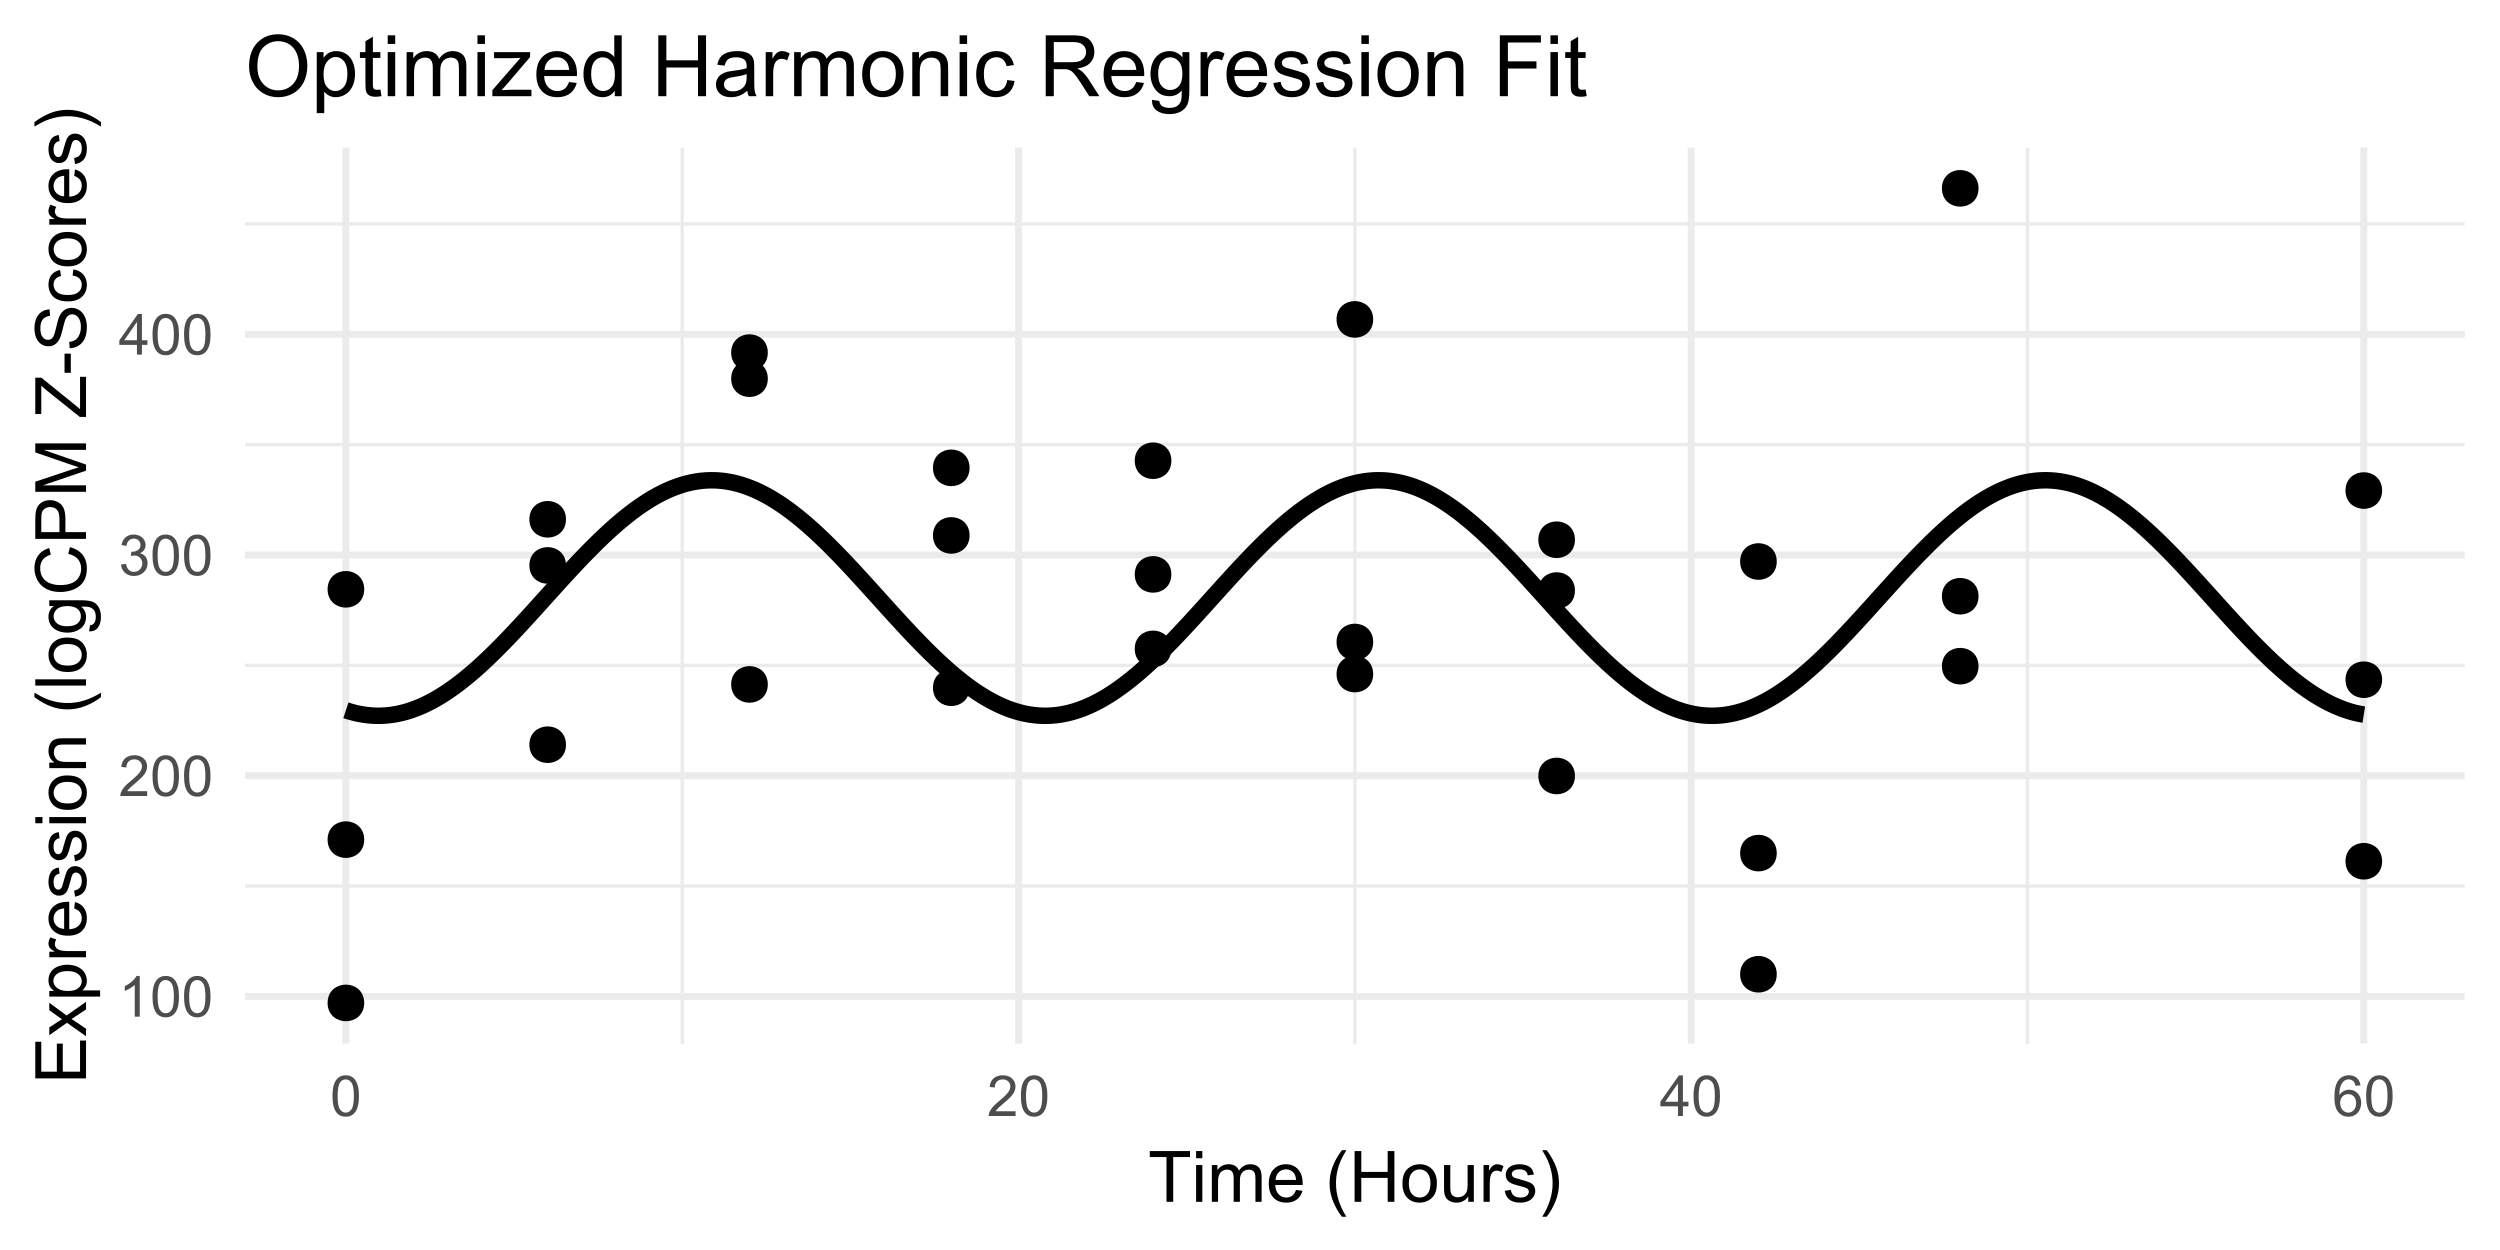 <?xml version="1.0" encoding="UTF-8"?>
<svg xmlns="http://www.w3.org/2000/svg" xmlns:xlink="http://www.w3.org/1999/xlink" width="388pt" height="194pt" viewBox="0 0 388 194" version="1.1">
<defs>
<g>
<symbol overflow="visible" id="glyph0-0">
<path style="stroke:none;" d="M 1.102 0 L 1.102 -5.5 L 5.5 -5.5 L 5.5 0 Z M 1.238 -0.137 L 5.363 -0.137 L 5.363 -5.363 L 1.238 -5.363 Z M 1.238 -0.137 "/>
</symbol>
<symbol overflow="visible" id="glyph0-1">
<path style="stroke:none;" d="M 3.277 0 L 2.504 0 L 2.504 -4.93 C 2.316 -4.75 2.074 -4.574 1.773 -4.395 C 1.469 -4.215 1.195 -4.082 0.957 -3.996 L 0.957 -4.742 C 1.387 -4.941 1.766 -5.188 2.09 -5.48 C 2.414 -5.77 2.645 -6.051 2.781 -6.324 L 3.277 -6.324 Z M 3.277 0 "/>
</symbol>
<symbol overflow="visible" id="glyph0-2">
<path style="stroke:none;" d="M 0.367 -3.105 C 0.363 -3.848 0.438 -4.445 0.594 -4.902 C 0.742 -5.355 0.973 -5.707 1.277 -5.953 C 1.578 -6.199 1.957 -6.32 2.418 -6.324 C 2.754 -6.32 3.051 -6.254 3.309 -6.121 C 3.562 -5.984 3.773 -5.789 3.938 -5.531 C 4.102 -5.273 4.23 -4.961 4.328 -4.594 C 4.422 -4.227 4.469 -3.73 4.473 -3.105 C 4.469 -2.367 4.395 -1.77 4.242 -1.316 C 4.09 -0.859 3.863 -0.508 3.562 -0.262 C 3.258 -0.016 2.875 0.105 2.418 0.109 C 1.809 0.105 1.332 -0.109 0.988 -0.547 C 0.57 -1.066 0.363 -1.922 0.367 -3.105 Z M 1.16 -3.105 C 1.16 -2.07 1.281 -1.379 1.523 -1.039 C 1.766 -0.695 2.062 -0.527 2.418 -0.527 C 2.773 -0.527 3.074 -0.699 3.316 -1.043 C 3.559 -1.387 3.68 -2.074 3.68 -3.105 C 3.68 -4.145 3.559 -4.832 3.316 -5.172 C 3.074 -5.512 2.77 -5.684 2.41 -5.684 C 2.051 -5.684 1.77 -5.531 1.559 -5.234 C 1.293 -4.844 1.16 -4.137 1.16 -3.105 Z M 1.16 -3.105 "/>
</symbol>
<symbol overflow="visible" id="glyph0-3">
<path style="stroke:none;" d="M 4.43 -0.742 L 4.43 0 L 0.266 0 C 0.258 -0.188 0.289 -0.367 0.355 -0.539 C 0.461 -0.82 0.629 -1.098 0.863 -1.375 C 1.094 -1.648 1.434 -1.965 1.879 -2.328 C 2.562 -2.887 3.023 -3.332 3.266 -3.664 C 3.5 -3.988 3.621 -4.301 3.625 -4.594 C 3.621 -4.898 3.512 -5.156 3.297 -5.367 C 3.074 -5.578 2.789 -5.684 2.441 -5.684 C 2.066 -5.684 1.77 -5.57 1.547 -5.348 C 1.32 -5.125 1.207 -4.816 1.207 -4.422 L 0.414 -4.504 C 0.465 -5.094 0.668 -5.543 1.027 -5.855 C 1.379 -6.164 1.855 -6.32 2.457 -6.324 C 3.059 -6.32 3.539 -6.152 3.891 -5.82 C 4.242 -5.484 4.418 -5.07 4.422 -4.578 C 4.418 -4.32 4.367 -4.074 4.266 -3.832 C 4.164 -3.59 3.992 -3.332 3.754 -3.062 C 3.512 -2.793 3.113 -2.426 2.562 -1.957 C 2.094 -1.566 1.797 -1.301 1.664 -1.16 C 1.531 -1.02 1.422 -0.879 1.34 -0.742 Z M 4.43 -0.742 "/>
</symbol>
<symbol overflow="visible" id="glyph0-4">
<path style="stroke:none;" d="M 0.371 -1.664 L 1.145 -1.766 C 1.23 -1.324 1.383 -1.008 1.598 -0.816 C 1.809 -0.621 2.066 -0.527 2.375 -0.527 C 2.734 -0.527 3.043 -0.652 3.297 -0.906 C 3.547 -1.156 3.672 -1.469 3.676 -1.844 C 3.672 -2.195 3.555 -2.488 3.324 -2.719 C 3.09 -2.949 2.797 -3.062 2.441 -3.066 C 2.293 -3.062 2.109 -3.035 1.895 -2.98 L 1.98 -3.66 C 2.031 -3.652 2.07 -3.648 2.105 -3.652 C 2.434 -3.648 2.73 -3.734 2.996 -3.91 C 3.254 -4.078 3.387 -4.344 3.391 -4.703 C 3.387 -4.984 3.289 -5.219 3.102 -5.406 C 2.906 -5.59 2.66 -5.684 2.359 -5.688 C 2.055 -5.684 1.805 -5.59 1.605 -5.402 C 1.402 -5.215 1.273 -4.93 1.219 -4.555 L 0.445 -4.691 C 0.539 -5.207 0.754 -5.609 1.09 -5.895 C 1.426 -6.18 1.844 -6.32 2.344 -6.324 C 2.688 -6.32 3.004 -6.246 3.293 -6.102 C 3.582 -5.953 3.801 -5.754 3.953 -5.5 C 4.105 -5.242 4.184 -4.973 4.184 -4.688 C 4.184 -4.414 4.109 -4.164 3.965 -3.945 C 3.816 -3.719 3.602 -3.543 3.316 -3.41 C 3.688 -3.324 3.977 -3.145 4.184 -2.875 C 4.391 -2.602 4.492 -2.262 4.496 -1.859 C 4.492 -1.305 4.293 -0.84 3.895 -0.461 C 3.492 -0.078 2.984 0.109 2.371 0.113 C 1.816 0.109 1.355 -0.051 0.992 -0.379 C 0.625 -0.707 0.418 -1.137 0.371 -1.664 Z M 0.371 -1.664 "/>
</symbol>
<symbol overflow="visible" id="glyph0-5">
<path style="stroke:none;" d="M 2.844 0 L 2.844 -1.508 L 0.113 -1.508 L 0.113 -2.219 L 2.988 -6.301 L 3.617 -6.301 L 3.617 -2.219 L 4.469 -2.219 L 4.469 -1.508 L 3.617 -1.508 L 3.617 0 Z M 2.844 -2.219 L 2.844 -5.059 L 0.871 -2.219 Z M 2.844 -2.219 "/>
</symbol>
<symbol overflow="visible" id="glyph0-6">
<path style="stroke:none;" d="M 4.379 -4.758 L 3.609 -4.695 C 3.539 -4.996 3.441 -5.219 3.316 -5.359 C 3.105 -5.574 2.848 -5.684 2.543 -5.688 C 2.297 -5.684 2.078 -5.617 1.895 -5.484 C 1.648 -5.305 1.457 -5.043 1.32 -4.703 C 1.176 -4.363 1.105 -3.879 1.102 -3.25 C 1.285 -3.531 1.512 -3.742 1.781 -3.879 C 2.051 -4.016 2.332 -4.082 2.629 -4.086 C 3.141 -4.082 3.578 -3.895 3.945 -3.516 C 4.305 -3.137 4.488 -2.645 4.492 -2.047 C 4.488 -1.648 4.402 -1.281 4.234 -0.941 C 4.062 -0.602 3.828 -0.34 3.531 -0.16 C 3.23 0.02 2.895 0.105 2.52 0.109 C 1.871 0.105 1.344 -0.129 0.941 -0.602 C 0.531 -1.074 0.328 -1.855 0.332 -2.949 C 0.328 -4.16 0.551 -5.047 1.004 -5.602 C 1.395 -6.082 1.926 -6.32 2.59 -6.324 C 3.086 -6.32 3.492 -6.184 3.809 -5.906 C 4.125 -5.629 4.312 -5.246 4.379 -4.758 Z M 1.219 -2.039 C 1.219 -1.773 1.273 -1.516 1.387 -1.273 C 1.5 -1.027 1.66 -0.844 1.863 -0.719 C 2.066 -0.59 2.277 -0.527 2.504 -0.527 C 2.828 -0.527 3.109 -0.656 3.348 -0.922 C 3.578 -1.184 3.695 -1.543 3.699 -2 C 3.695 -2.43 3.582 -2.773 3.352 -3.027 C 3.117 -3.273 2.824 -3.398 2.477 -3.402 C 2.121 -3.398 1.824 -3.273 1.582 -3.027 C 1.34 -2.773 1.219 -2.445 1.219 -2.039 Z M 1.219 -2.039 "/>
</symbol>
<symbol overflow="visible" id="glyph1-0">
<path style="stroke:none;" d="M 1.375 0 L 1.375 -6.875 L 6.875 -6.875 L 6.875 0 Z M 1.547 -0.172 L 6.703 -0.172 L 6.703 -6.703 L 1.547 -6.703 Z M 1.547 -0.172 "/>
</symbol>
<symbol overflow="visible" id="glyph1-1">
<path style="stroke:none;" d="M 2.852 0 L 2.852 -6.945 L 0.258 -6.945 L 0.258 -7.875 L 6.5 -7.875 L 6.5 -6.945 L 3.895 -6.945 L 3.895 0 Z M 2.852 0 "/>
</symbol>
<symbol overflow="visible" id="glyph1-2">
<path style="stroke:none;" d="M 0.73 -6.762 L 0.73 -7.875 L 1.695 -7.875 L 1.695 -6.762 Z M 0.73 0 L 0.73 -5.703 L 1.695 -5.703 L 1.695 0 Z M 0.73 0 "/>
</symbol>
<symbol overflow="visible" id="glyph1-3">
<path style="stroke:none;" d="M 0.727 0 L 0.727 -5.703 L 1.59 -5.703 L 1.59 -4.902 C 1.766 -5.18 2.004 -5.406 2.305 -5.578 C 2.598 -5.746 2.938 -5.828 3.32 -5.832 C 3.738 -5.828 4.086 -5.742 4.359 -5.566 C 4.629 -5.391 4.816 -5.145 4.93 -4.836 C 5.379 -5.496 5.969 -5.828 6.691 -5.832 C 7.254 -5.828 7.688 -5.672 7.996 -5.363 C 8.297 -5.047 8.449 -4.566 8.453 -3.914 L 8.453 0 L 7.492 0 L 7.492 -3.594 C 7.488 -3.977 7.457 -4.254 7.398 -4.426 C 7.332 -4.594 7.219 -4.734 7.059 -4.84 C 6.891 -4.941 6.695 -4.992 6.477 -4.996 C 6.07 -4.992 5.738 -4.859 5.477 -4.594 C 5.211 -4.328 5.078 -3.898 5.082 -3.312 L 5.082 0 L 4.113 0 L 4.113 -3.707 C 4.113 -4.133 4.031 -4.453 3.875 -4.672 C 3.715 -4.883 3.461 -4.992 3.105 -4.996 C 2.832 -4.992 2.578 -4.922 2.348 -4.781 C 2.117 -4.637 1.949 -4.426 1.848 -4.152 C 1.738 -3.875 1.688 -3.477 1.691 -2.961 L 1.691 0 Z M 0.727 0 "/>
</symbol>
<symbol overflow="visible" id="glyph1-4">
<path style="stroke:none;" d="M 4.629 -1.836 L 5.629 -1.715 C 5.469 -1.125 5.176 -0.672 4.75 -0.352 C 4.324 -0.031 3.781 0.129 3.121 0.129 C 2.281 0.129 1.617 -0.125 1.133 -0.641 C 0.641 -1.152 0.398 -1.875 0.402 -2.805 C 0.398 -3.762 0.645 -4.504 1.145 -5.035 C 1.637 -5.562 2.277 -5.828 3.066 -5.832 C 3.824 -5.828 4.449 -5.57 4.934 -5.051 C 5.418 -4.531 5.66 -3.801 5.66 -2.863 C 5.66 -2.805 5.656 -2.719 5.656 -2.605 L 1.402 -2.605 C 1.434 -1.977 1.613 -1.496 1.934 -1.164 C 2.25 -0.828 2.645 -0.66 3.125 -0.664 C 3.477 -0.66 3.781 -0.754 4.031 -0.945 C 4.281 -1.129 4.48 -1.426 4.629 -1.836 Z M 1.457 -3.398 L 4.641 -3.398 C 4.598 -3.879 4.473 -4.238 4.273 -4.48 C 3.961 -4.852 3.562 -5.039 3.078 -5.039 C 2.629 -5.039 2.258 -4.891 1.957 -4.594 C 1.652 -4.297 1.484 -3.898 1.457 -3.398 Z M 1.457 -3.398 "/>
</symbol>
<symbol overflow="visible" id="glyph1-5">
<path style="stroke:none;" d=""/>
</symbol>
<symbol overflow="visible" id="glyph1-6">
<path style="stroke:none;" d="M 2.574 2.316 C 2.035 1.637 1.586 0.852 1.219 -0.047 C 0.848 -0.949 0.66 -1.883 0.664 -2.852 C 0.66 -3.699 0.801 -4.516 1.078 -5.301 C 1.398 -6.203 1.895 -7.105 2.574 -8.008 L 3.266 -8.008 C 2.828 -7.262 2.543 -6.73 2.406 -6.414 C 2.184 -5.918 2.012 -5.402 1.891 -4.867 C 1.734 -4.195 1.656 -3.523 1.66 -2.848 C 1.656 -1.121 2.191 0.598 3.266 2.316 Z M 2.574 2.316 "/>
</symbol>
<symbol overflow="visible" id="glyph1-7">
<path style="stroke:none;" d="M 0.883 0 L 0.883 -7.875 L 1.922 -7.875 L 1.922 -4.641 L 6.016 -4.641 L 6.016 -7.875 L 7.059 -7.875 L 7.059 0 L 6.016 0 L 6.016 -3.711 L 1.922 -3.711 L 1.922 0 Z M 0.883 0 "/>
</symbol>
<symbol overflow="visible" id="glyph1-8">
<path style="stroke:none;" d="M 0.367 -2.852 C 0.363 -3.906 0.656 -4.688 1.246 -5.199 C 1.734 -5.617 2.332 -5.828 3.039 -5.832 C 3.82 -5.828 4.461 -5.574 4.961 -5.062 C 5.457 -4.547 5.707 -3.836 5.711 -2.934 C 5.707 -2.195 5.598 -1.617 5.379 -1.199 C 5.156 -0.777 4.832 -0.449 4.414 -0.219 C 3.992 0.016 3.535 0.129 3.039 0.129 C 2.238 0.129 1.594 -0.125 1.105 -0.637 C 0.609 -1.148 0.363 -1.887 0.367 -2.852 Z M 1.359 -2.852 C 1.359 -2.121 1.516 -1.574 1.836 -1.211 C 2.152 -0.844 2.555 -0.66 3.039 -0.664 C 3.516 -0.66 3.914 -0.844 4.234 -1.211 C 4.551 -1.574 4.711 -2.133 4.715 -2.883 C 4.711 -3.586 4.551 -4.117 4.234 -4.484 C 3.91 -4.844 3.512 -5.027 3.039 -5.031 C 2.555 -5.027 2.152 -4.848 1.836 -4.488 C 1.516 -4.129 1.359 -3.582 1.359 -2.852 Z M 1.359 -2.852 "/>
</symbol>
<symbol overflow="visible" id="glyph1-9">
<path style="stroke:none;" d="M 4.465 0 L 4.465 -0.836 C 4.02 -0.191 3.414 0.129 2.652 0.129 C 2.312 0.129 2 0.066 1.711 -0.062 C 1.418 -0.191 1.199 -0.355 1.059 -0.551 C 0.914 -0.746 0.816 -0.984 0.762 -1.266 C 0.723 -1.453 0.703 -1.754 0.703 -2.172 L 0.703 -5.703 L 1.672 -5.703 L 1.672 -2.539 C 1.668 -2.031 1.688 -1.691 1.73 -1.52 C 1.785 -1.262 1.914 -1.062 2.113 -0.922 C 2.309 -0.773 2.555 -0.703 2.848 -0.703 C 3.137 -0.703 3.406 -0.777 3.66 -0.926 C 3.914 -1.074 4.094 -1.273 4.199 -1.531 C 4.305 -1.785 4.359 -2.16 4.359 -2.648 L 4.359 -5.703 L 5.328 -5.703 L 5.328 0 Z M 4.465 0 "/>
</symbol>
<symbol overflow="visible" id="glyph1-10">
<path style="stroke:none;" d="M 0.715 0 L 0.715 -5.703 L 1.586 -5.703 L 1.586 -4.84 C 1.805 -5.242 2.008 -5.508 2.199 -5.637 C 2.383 -5.766 2.59 -5.828 2.82 -5.832 C 3.141 -5.828 3.473 -5.727 3.812 -5.523 L 3.48 -4.625 C 3.242 -4.762 3.004 -4.832 2.773 -4.836 C 2.555 -4.832 2.363 -4.77 2.199 -4.645 C 2.027 -4.516 1.91 -4.34 1.844 -4.113 C 1.73 -3.77 1.676 -3.391 1.68 -2.984 L 1.68 0 Z M 0.715 0 "/>
</symbol>
<symbol overflow="visible" id="glyph1-11">
<path style="stroke:none;" d="M 0.34 -1.703 L 1.293 -1.852 C 1.344 -1.469 1.492 -1.172 1.742 -0.969 C 1.984 -0.762 2.328 -0.66 2.773 -0.664 C 3.211 -0.66 3.539 -0.75 3.758 -0.934 C 3.969 -1.113 4.078 -1.328 4.082 -1.574 C 4.078 -1.789 3.984 -1.961 3.797 -2.09 C 3.664 -2.172 3.332 -2.281 2.809 -2.418 C 2.098 -2.594 1.605 -2.75 1.332 -2.883 C 1.055 -3.012 0.848 -3.191 0.711 -3.422 C 0.566 -3.652 0.496 -3.906 0.5 -4.188 C 0.496 -4.441 0.555 -4.676 0.672 -4.895 C 0.785 -5.105 0.945 -5.289 1.148 -5.438 C 1.297 -5.547 1.5 -5.637 1.762 -5.715 C 2.02 -5.789 2.301 -5.828 2.602 -5.832 C 3.047 -5.828 3.438 -5.766 3.777 -5.637 C 4.113 -5.508 4.363 -5.332 4.527 -5.113 C 4.688 -4.891 4.797 -4.598 4.859 -4.234 L 3.914 -4.102 C 3.871 -4.395 3.746 -4.621 3.543 -4.789 C 3.336 -4.953 3.043 -5.039 2.668 -5.039 C 2.223 -5.039 1.906 -4.965 1.719 -4.816 C 1.523 -4.668 1.43 -4.496 1.434 -4.301 C 1.43 -4.176 1.469 -4.062 1.551 -3.965 C 1.629 -3.859 1.754 -3.773 1.922 -3.707 C 2.016 -3.668 2.301 -3.586 2.777 -3.461 C 3.461 -3.273 3.938 -3.121 4.207 -3.008 C 4.477 -2.891 4.688 -2.723 4.844 -2.504 C 4.996 -2.277 5.074 -2.004 5.074 -1.676 C 5.074 -1.352 4.98 -1.047 4.793 -0.766 C 4.605 -0.48 4.332 -0.262 3.98 -0.105 C 3.621 0.051 3.223 0.129 2.777 0.129 C 2.035 0.129 1.469 -0.023 1.082 -0.332 C 0.691 -0.641 0.445 -1.098 0.34 -1.703 Z M 0.34 -1.703 "/>
</symbol>
<symbol overflow="visible" id="glyph1-12">
<path style="stroke:none;" d="M 1.359 2.316 L 0.664 2.316 C 1.734 0.598 2.273 -1.121 2.273 -2.848 C 2.273 -3.52 2.195 -4.188 2.039 -4.852 C 1.918 -5.387 1.746 -5.902 1.531 -6.398 C 1.387 -6.719 1.098 -7.254 0.664 -8.008 L 1.359 -8.008 C 2.031 -7.105 2.527 -6.203 2.852 -5.301 C 3.125 -4.516 3.262 -3.699 3.266 -2.852 C 3.262 -1.883 3.078 -0.949 2.707 -0.047 C 2.336 0.852 1.887 1.637 1.359 2.316 Z M 1.359 2.316 "/>
</symbol>
<symbol overflow="visible" id="glyph2-0">
<path style="stroke:none;" d="M 0 -1.375 L -6.875 -1.375 L -6.875 -6.875 L 0 -6.875 Z M -0.172 -1.547 L -0.172 -6.703 L -6.703 -6.703 L -6.703 -1.547 Z M -0.172 -1.547 "/>
</symbol>
<symbol overflow="visible" id="glyph2-1">
<path style="stroke:none;" d="M 0 -0.871 L -7.875 -0.871 L -7.875 -6.562 L -6.945 -6.562 L -6.945 -1.914 L -4.531 -1.914 L -4.531 -6.27 L -3.609 -6.27 L -3.609 -1.914 L -0.93 -1.914 L -0.93 -6.746 L 0 -6.746 Z M 0 -0.871 "/>
</symbol>
<symbol overflow="visible" id="glyph2-2">
<path style="stroke:none;" d="M 0 -0.082 L -2.965 -2.164 L -5.703 -0.238 L -5.703 -1.445 L -4.367 -2.32 C -4.109 -2.484 -3.898 -2.617 -3.727 -2.719 C -3.961 -2.875 -4.168 -3.02 -4.355 -3.152 L -5.703 -4.113 L -5.703 -5.27 L -3.02 -3.297 L 0 -5.418 L 0 -4.234 L -1.773 -3.062 L -2.25 -2.75 L 0 -1.25 Z M 0 -0.082 "/>
</symbol>
<symbol overflow="visible" id="glyph2-3">
<path style="stroke:none;" d="M 2.188 -0.727 L -5.703 -0.727 L -5.703 -1.605 L -4.961 -1.605 C -5.25 -1.812 -5.469 -2.047 -5.613 -2.309 C -5.758 -2.57 -5.828 -2.887 -5.832 -3.262 C -5.828 -3.746 -5.703 -4.176 -5.457 -4.551 C -5.203 -4.922 -4.852 -5.203 -4.395 -5.391 C -3.938 -5.578 -3.438 -5.672 -2.895 -5.676 C -2.309 -5.672 -1.781 -5.566 -1.316 -5.359 C -0.848 -5.148 -0.488 -4.844 -0.242 -4.449 C 0.008 -4.047 0.129 -3.629 0.129 -3.191 C 0.129 -2.867 0.062 -2.578 -0.074 -2.32 C -0.207 -2.062 -0.379 -1.852 -0.59 -1.691 L 2.188 -1.691 Z M -2.82 -1.602 C -2.082 -1.598 -1.539 -1.746 -1.191 -2.047 C -0.836 -2.34 -0.66 -2.699 -0.664 -3.125 C -0.66 -3.551 -0.844 -3.918 -1.211 -4.227 C -1.574 -4.531 -2.137 -4.688 -2.898 -4.688 C -3.625 -4.688 -4.168 -4.535 -4.531 -4.238 C -4.891 -3.938 -5.074 -3.582 -5.074 -3.168 C -5.074 -2.754 -4.879 -2.391 -4.496 -2.074 C -4.109 -1.758 -3.551 -1.598 -2.82 -1.602 Z M -2.82 -1.602 "/>
</symbol>
<symbol overflow="visible" id="glyph2-4">
<path style="stroke:none;" d="M 0 -0.715 L -5.703 -0.715 L -5.703 -1.586 L -4.84 -1.586 C -5.242 -1.805 -5.508 -2.008 -5.637 -2.199 C -5.766 -2.383 -5.828 -2.59 -5.832 -2.82 C -5.828 -3.141 -5.727 -3.473 -5.523 -3.812 L -4.625 -3.48 C -4.762 -3.242 -4.832 -3.004 -4.836 -2.773 C -4.832 -2.555 -4.77 -2.363 -4.645 -2.199 C -4.516 -2.027 -4.34 -1.91 -4.113 -1.844 C -3.77 -1.73 -3.391 -1.676 -2.984 -1.68 L 0 -1.68 Z M 0 -0.715 "/>
</symbol>
<symbol overflow="visible" id="glyph2-5">
<path style="stroke:none;" d="M -1.836 -4.629 L -1.715 -5.629 C -1.125 -5.469 -0.672 -5.176 -0.352 -4.75 C -0.031 -4.324 0.129 -3.781 0.129 -3.121 C 0.129 -2.281 -0.125 -1.617 -0.641 -1.133 C -1.152 -0.641 -1.875 -0.398 -2.805 -0.402 C -3.762 -0.398 -4.504 -0.645 -5.035 -1.145 C -5.562 -1.637 -5.828 -2.277 -5.832 -3.066 C -5.828 -3.824 -5.57 -4.449 -5.051 -4.934 C -4.531 -5.418 -3.801 -5.66 -2.863 -5.66 C -2.805 -5.66 -2.719 -5.656 -2.605 -5.656 L -2.605 -1.402 C -1.977 -1.434 -1.496 -1.613 -1.164 -1.934 C -0.828 -2.25 -0.66 -2.645 -0.664 -3.125 C -0.66 -3.477 -0.754 -3.781 -0.941 -4.031 C -1.125 -4.281 -1.422 -4.48 -1.836 -4.629 Z M -3.398 -1.457 L -3.398 -4.641 C -3.879 -4.598 -4.238 -4.473 -4.48 -4.273 C -4.852 -3.961 -5.039 -3.562 -5.039 -3.078 C -5.039 -2.629 -4.891 -2.258 -4.594 -1.957 C -4.297 -1.652 -3.898 -1.484 -3.398 -1.457 Z M -3.398 -1.457 "/>
</symbol>
<symbol overflow="visible" id="glyph2-6">
<path style="stroke:none;" d="M -1.703 -0.34 L -1.852 -1.293 C -1.469 -1.344 -1.172 -1.492 -0.969 -1.742 C -0.762 -1.984 -0.66 -2.328 -0.664 -2.773 C -0.66 -3.211 -0.75 -3.539 -0.934 -3.758 C -1.113 -3.969 -1.328 -4.078 -1.574 -4.082 C -1.789 -4.078 -1.961 -3.984 -2.09 -3.797 C -2.172 -3.664 -2.281 -3.332 -2.418 -2.809 C -2.594 -2.098 -2.75 -1.609 -2.883 -1.336 C -3.012 -1.062 -3.191 -0.852 -3.422 -0.711 C -3.652 -0.566 -3.906 -0.496 -4.188 -0.5 C -4.441 -0.496 -4.676 -0.555 -4.895 -0.672 C -5.105 -0.785 -5.289 -0.945 -5.438 -1.148 C -5.547 -1.297 -5.637 -1.5 -5.715 -1.762 C -5.789 -2.02 -5.828 -2.301 -5.832 -2.602 C -5.828 -3.047 -5.766 -3.438 -5.637 -3.777 C -5.508 -4.113 -5.332 -4.363 -5.113 -4.527 C -4.891 -4.688 -4.598 -4.797 -4.234 -4.859 L -4.102 -3.914 C -4.395 -3.871 -4.621 -3.746 -4.789 -3.543 C -4.953 -3.336 -5.039 -3.043 -5.039 -2.668 C -5.039 -2.223 -4.965 -1.906 -4.816 -1.719 C -4.668 -1.523 -4.496 -1.43 -4.301 -1.434 C -4.176 -1.43 -4.062 -1.469 -3.965 -1.551 C -3.859 -1.629 -3.773 -1.754 -3.707 -1.922 C -3.668 -2.016 -3.586 -2.301 -3.461 -2.777 C -3.273 -3.461 -3.121 -3.938 -3.008 -4.207 C -2.891 -4.477 -2.723 -4.688 -2.5 -4.844 C -2.277 -4.996 -2.004 -5.074 -1.676 -5.074 C -1.352 -5.074 -1.047 -4.98 -0.766 -4.793 C -0.48 -4.605 -0.262 -4.332 -0.105 -3.98 C 0.051 -3.621 0.129 -3.223 0.129 -2.777 C 0.129 -2.035 -0.023 -1.469 -0.332 -1.082 C -0.641 -0.691 -1.098 -0.445 -1.703 -0.34 Z M -1.703 -0.34 "/>
</symbol>
<symbol overflow="visible" id="glyph2-7">
<path style="stroke:none;" d="M -6.762 -0.73 L -7.875 -0.73 L -7.875 -1.699 L -6.762 -1.699 Z M 0 -0.73 L -5.703 -0.73 L -5.703 -1.699 L 0 -1.695 Z M 0 -0.73 "/>
</symbol>
<symbol overflow="visible" id="glyph2-8">
<path style="stroke:none;" d="M -2.852 -0.367 C -3.906 -0.363 -4.688 -0.656 -5.199 -1.246 C -5.617 -1.734 -5.828 -2.332 -5.832 -3.039 C -5.828 -3.82 -5.574 -4.461 -5.062 -4.961 C -4.547 -5.457 -3.836 -5.707 -2.934 -5.711 C -2.195 -5.707 -1.617 -5.598 -1.199 -5.379 C -0.777 -5.156 -0.449 -4.832 -0.219 -4.414 C 0.016 -3.992 0.129 -3.535 0.129 -3.039 C 0.129 -2.238 -0.125 -1.594 -0.637 -1.105 C -1.148 -0.609 -1.887 -0.363 -2.852 -0.367 Z M -2.852 -1.359 C -2.121 -1.359 -1.574 -1.516 -1.211 -1.836 C -0.844 -2.152 -0.66 -2.555 -0.664 -3.039 C -0.66 -3.516 -0.844 -3.914 -1.211 -4.234 C -1.574 -4.551 -2.133 -4.711 -2.883 -4.715 C -3.586 -4.711 -4.117 -4.551 -4.484 -4.234 C -4.844 -3.91 -5.027 -3.512 -5.031 -3.039 C -5.027 -2.555 -4.848 -2.152 -4.488 -1.836 C -4.129 -1.516 -3.582 -1.359 -2.852 -1.359 Z M -2.852 -1.359 "/>
</symbol>
<symbol overflow="visible" id="glyph2-9">
<path style="stroke:none;" d="M 0 -0.727 L -5.703 -0.727 L -5.703 -1.594 L -4.895 -1.594 C -5.516 -2.012 -5.828 -2.617 -5.832 -3.41 C -5.828 -3.754 -5.766 -4.066 -5.645 -4.355 C -5.52 -4.641 -5.359 -4.859 -5.16 -5.004 C -4.957 -5.145 -4.719 -5.242 -4.445 -5.305 C -4.266 -5.336 -3.953 -5.355 -3.508 -5.359 L 0 -5.359 L 0 -4.395 L -3.469 -4.395 C -3.863 -4.395 -4.156 -4.355 -4.352 -4.281 C -4.543 -4.203 -4.699 -4.07 -4.82 -3.879 C -4.934 -3.688 -4.992 -3.461 -4.996 -3.207 C -4.992 -2.793 -4.859 -2.438 -4.602 -2.141 C -4.336 -1.836 -3.844 -1.688 -3.117 -1.691 L 0 -1.691 Z M 0 -0.727 "/>
</symbol>
<symbol overflow="visible" id="glyph2-10">
<path style="stroke:none;" d=""/>
</symbol>
<symbol overflow="visible" id="glyph2-11">
<path style="stroke:none;" d="M 2.316 -2.574 C 1.637 -2.035 0.852 -1.586 -0.047 -1.219 C -0.949 -0.852 -1.883 -0.668 -2.852 -0.668 C -3.699 -0.668 -4.516 -0.805 -5.301 -1.078 C -6.203 -1.398 -7.105 -1.895 -8.008 -2.574 L -8.008 -3.266 C -7.262 -2.828 -6.73 -2.543 -6.414 -2.406 C -5.918 -2.184 -5.402 -2.012 -4.867 -1.891 C -4.195 -1.734 -3.523 -1.656 -2.848 -1.66 C -1.121 -1.656 0.598 -2.191 2.316 -3.266 Z M 2.316 -2.574 "/>
</symbol>
<symbol overflow="visible" id="glyph2-12">
<path style="stroke:none;" d="M 0 -0.703 L -7.875 -0.703 L -7.875 -1.672 L 0 -1.672 Z M 0 -0.703 "/>
</symbol>
<symbol overflow="visible" id="glyph2-13">
<path style="stroke:none;" d="M 0.473 -0.547 L 0.613 -1.488 C 0.898 -1.527 1.109 -1.637 1.246 -1.816 C 1.422 -2.055 1.512 -2.379 1.516 -2.797 C 1.512 -3.242 1.422 -3.59 1.246 -3.832 C 1.062 -4.074 0.812 -4.238 0.496 -4.328 C 0.297 -4.379 -0.113 -4.402 -0.746 -4.398 C -0.246 -3.973 0 -3.445 0 -2.82 C 0 -2.031 -0.281 -1.426 -0.848 -1 C -1.41 -0.566 -2.09 -0.352 -2.883 -0.355 C -3.426 -0.352 -3.926 -0.449 -4.391 -0.648 C -4.848 -0.844 -5.203 -1.129 -5.457 -1.504 C -5.703 -1.875 -5.828 -2.316 -5.832 -2.824 C -5.828 -3.496 -5.559 -4.051 -5.016 -4.492 L -5.703 -4.492 L -5.703 -5.383 L -0.773 -5.383 C 0.113 -5.379 0.742 -5.289 1.113 -5.109 C 1.484 -4.93 1.777 -4.641 1.992 -4.25 C 2.207 -3.855 2.312 -3.375 2.316 -2.805 C 2.312 -2.121 2.16 -1.57 1.855 -1.152 C 1.547 -0.734 1.086 -0.531 0.473 -0.547 Z M -2.953 -1.348 C -2.203 -1.348 -1.656 -1.496 -1.316 -1.793 C -0.969 -2.09 -0.797 -2.461 -0.801 -2.91 C -0.797 -3.352 -0.969 -3.723 -1.312 -4.027 C -1.652 -4.324 -2.188 -4.477 -2.922 -4.48 C -3.617 -4.477 -4.145 -4.32 -4.5 -4.016 C -4.852 -3.703 -5.027 -3.332 -5.031 -2.895 C -5.027 -2.465 -4.852 -2.098 -4.508 -1.797 C -4.156 -1.496 -3.641 -1.348 -2.953 -1.348 Z M -2.953 -1.348 "/>
</symbol>
<symbol overflow="visible" id="glyph2-14">
<path style="stroke:none;" d="M -2.762 -6.469 L -2.496 -7.508 C -1.641 -7.285 -0.988 -6.895 -0.539 -6.328 C -0.094 -5.758 0.129 -5.062 0.133 -4.25 C 0.129 -3.398 -0.039 -2.707 -0.383 -2.176 C -0.727 -1.641 -1.227 -1.238 -1.883 -0.961 C -2.535 -0.684 -3.242 -0.543 -3.996 -0.547 C -4.816 -0.543 -5.531 -0.699 -6.141 -1.016 C -6.75 -1.328 -7.211 -1.777 -7.531 -2.355 C -7.844 -2.934 -8.004 -3.57 -8.008 -4.266 C -8.004 -5.051 -7.805 -5.711 -7.406 -6.25 C -7.004 -6.785 -6.438 -7.16 -5.715 -7.375 L -5.473 -6.348 C -6.043 -6.16 -6.457 -5.895 -6.723 -5.551 C -6.98 -5.199 -7.113 -4.766 -7.117 -4.242 C -7.113 -3.637 -6.969 -3.129 -6.68 -2.727 C -6.391 -2.316 -6 -2.031 -5.512 -1.867 C -5.023 -1.699 -4.52 -1.617 -4 -1.621 C -3.328 -1.617 -2.742 -1.715 -2.246 -1.914 C -1.746 -2.105 -1.375 -2.41 -1.129 -2.824 C -0.879 -3.234 -0.754 -3.68 -0.758 -4.164 C -0.754 -4.746 -0.922 -5.238 -1.262 -5.645 C -1.594 -6.043 -2.094 -6.32 -2.762 -6.469 Z M -2.762 -6.469 "/>
</symbol>
<symbol overflow="visible" id="glyph2-15">
<path style="stroke:none;" d="M 0 -0.848 L -7.875 -0.848 L -7.875 -3.82 C -7.875 -4.34 -7.848 -4.738 -7.797 -5.016 C -7.73 -5.402 -7.609 -5.727 -7.43 -5.988 C -7.25 -6.25 -6.996 -6.461 -6.672 -6.621 C -6.344 -6.777 -5.984 -6.855 -5.598 -6.859 C -4.926 -6.855 -4.359 -6.641 -3.895 -6.219 C -3.43 -5.789 -3.199 -5.02 -3.199 -3.91 L -3.203 -1.891 L 0 -1.891 Z M -4.129 -1.891 L -4.129 -3.926 C -4.125 -4.598 -4.25 -5.074 -4.504 -5.359 C -4.754 -5.641 -5.105 -5.781 -5.562 -5.785 C -5.891 -5.781 -6.176 -5.699 -6.41 -5.535 C -6.645 -5.367 -6.797 -5.148 -6.875 -4.875 C -6.918 -4.699 -6.941 -4.375 -6.945 -3.906 L -6.945 -1.891 Z M -4.129 -1.891 "/>
</symbol>
<symbol overflow="visible" id="glyph2-16">
<path style="stroke:none;" d="M 0 -0.816 L -7.875 -0.816 L -7.875 -2.387 L -2.297 -4.25 C -1.777 -4.418 -1.387 -4.543 -1.133 -4.625 C -1.414 -4.711 -1.836 -4.852 -2.395 -5.043 L -7.875 -6.93 L -7.875 -8.332 L 0 -8.332 L 0 -7.328 L -6.59 -7.328 L 0 -5.039 L 0 -4.098 L -6.703 -1.82 L 0 -1.82 Z M 0 -0.816 "/>
</symbol>
<symbol overflow="visible" id="glyph2-17">
<path style="stroke:none;" d="M 0 -0.219 L -0.969 -0.219 L -6.012 -4.254 C -6.367 -4.539 -6.676 -4.809 -6.945 -5.07 L -6.945 -0.676 L -7.875 -0.676 L -7.875 -6.316 L -6.945 -6.316 L -1.48 -1.895 L -0.93 -1.418 L -0.93 -6.445 L 0 -6.445 Z M 0 -0.219 "/>
</symbol>
<symbol overflow="visible" id="glyph2-18">
<path style="stroke:none;" d="M -2.363 -0.348 L -3.336 -0.348 L -3.336 -3.32 L -2.363 -3.32 Z M -2.363 -0.348 "/>
</symbol>
<symbol overflow="visible" id="glyph2-19">
<path style="stroke:none;" d="M -2.531 -0.496 L -2.617 -1.477 C -2.219 -1.523 -1.895 -1.629 -1.645 -1.801 C -1.391 -1.969 -1.188 -2.234 -1.031 -2.594 C -0.875 -2.949 -0.797 -3.352 -0.801 -3.805 C -0.797 -4.195 -0.855 -4.547 -0.977 -4.855 C -1.094 -5.156 -1.258 -5.383 -1.465 -5.535 C -1.668 -5.68 -1.891 -5.754 -2.137 -5.758 C -2.383 -5.754 -2.598 -5.684 -2.785 -5.543 C -2.965 -5.398 -3.121 -5.16 -3.25 -4.836 C -3.328 -4.617 -3.457 -4.148 -3.633 -3.43 C -3.805 -2.703 -3.969 -2.199 -4.125 -1.914 C -4.32 -1.535 -4.562 -1.254 -4.859 -1.07 C -5.148 -0.887 -5.477 -0.797 -5.84 -0.797 C -6.234 -0.797 -6.605 -0.906 -6.953 -1.133 C -7.297 -1.355 -7.559 -1.688 -7.738 -2.121 C -7.914 -2.555 -8.004 -3.035 -8.008 -3.566 C -8.004 -4.148 -7.91 -4.664 -7.727 -5.109 C -7.535 -5.555 -7.258 -5.898 -6.895 -6.141 C -6.527 -6.379 -6.113 -6.508 -5.656 -6.527 L -5.582 -5.527 C -6.078 -5.469 -6.453 -5.289 -6.707 -4.98 C -6.961 -4.668 -7.09 -4.211 -7.09 -3.609 C -7.09 -2.977 -6.973 -2.516 -6.742 -2.23 C -6.512 -1.941 -6.234 -1.797 -5.906 -1.801 C -5.625 -1.797 -5.391 -1.898 -5.211 -2.105 C -5.023 -2.301 -4.836 -2.824 -4.648 -3.676 C -4.453 -4.52 -4.289 -5.102 -4.148 -5.418 C -3.934 -5.875 -3.664 -6.215 -3.34 -6.434 C -3.016 -6.652 -2.641 -6.762 -2.223 -6.762 C -1.801 -6.762 -1.406 -6.641 -1.039 -6.402 C -0.664 -6.16 -0.379 -5.816 -0.176 -5.367 C 0.027 -4.918 0.129 -4.41 0.133 -3.852 C 0.129 -3.133 0.027 -2.535 -0.176 -2.059 C -0.383 -1.574 -0.695 -1.199 -1.113 -0.926 C -1.531 -0.652 -2.004 -0.508 -2.531 -0.496 Z M -2.531 -0.496 "/>
</symbol>
<symbol overflow="visible" id="glyph2-20">
<path style="stroke:none;" d="M -2.09 -4.445 L -1.965 -5.398 C -1.309 -5.289 -0.797 -5.023 -0.426 -4.598 C -0.055 -4.168 0.129 -3.645 0.129 -3.023 C 0.129 -2.242 -0.125 -1.613 -0.637 -1.141 C -1.145 -0.664 -1.875 -0.426 -2.832 -0.43 C -3.441 -0.426 -3.98 -0.527 -4.445 -0.734 C -4.906 -0.938 -5.254 -1.25 -5.484 -1.668 C -5.715 -2.082 -5.828 -2.535 -5.832 -3.031 C -5.828 -3.645 -5.672 -4.152 -5.363 -4.547 C -5.047 -4.941 -4.602 -5.191 -4.027 -5.305 L -3.883 -4.367 C -4.262 -4.273 -4.551 -4.117 -4.746 -3.891 C -4.941 -3.664 -5.039 -3.387 -5.039 -3.066 C -5.039 -2.574 -4.863 -2.18 -4.516 -1.879 C -4.164 -1.57 -3.613 -1.418 -2.859 -1.422 C -2.09 -1.418 -1.531 -1.566 -1.184 -1.863 C -0.836 -2.156 -0.66 -2.539 -0.664 -3.012 C -0.66 -3.391 -0.777 -3.707 -1.012 -3.961 C -1.242 -4.215 -1.602 -4.375 -2.09 -4.445 Z M -2.09 -4.445 "/>
</symbol>
<symbol overflow="visible" id="glyph2-21">
<path style="stroke:none;" d="M 2.316 -1.359 L 2.316 -0.664 C 0.598 -1.734 -1.121 -2.273 -2.848 -2.273 C -3.52 -2.273 -4.188 -2.195 -4.852 -2.043 C -5.387 -1.918 -5.902 -1.746 -6.398 -1.531 C -6.719 -1.387 -7.254 -1.102 -8.008 -0.668 L -8.008 -1.359 C -7.105 -2.031 -6.203 -2.527 -5.301 -2.852 C -4.516 -3.125 -3.699 -3.262 -2.852 -3.266 C -1.883 -3.262 -0.949 -3.078 -0.047 -2.707 C 0.852 -2.336 1.637 -1.887 2.316 -1.359 Z M 2.316 -1.359 "/>
</symbol>
<symbol overflow="visible" id="glyph3-0">
<path style="stroke:none;" d="M 1.648 0 L 1.648 -8.25 L 8.25 -8.25 L 8.25 0 Z M 1.855 -0.207 L 8.043 -0.207 L 8.043 -8.043 L 1.855 -8.043 Z M 1.855 -0.207 "/>
</symbol>
<symbol overflow="visible" id="glyph3-1">
<path style="stroke:none;" d="M 0.637 -4.602 C 0.633 -6.164 1.055 -7.395 1.898 -8.285 C 2.742 -9.172 3.828 -9.613 5.164 -9.617 C 6.031 -9.613 6.816 -9.406 7.52 -8.992 C 8.215 -8.574 8.75 -7.992 9.121 -7.246 C 9.488 -6.5 9.672 -5.656 9.676 -4.711 C 9.672 -3.75 9.48 -2.891 9.094 -2.137 C 8.707 -1.379 8.156 -0.809 7.449 -0.422 C 6.738 -0.035 5.977 0.156 5.156 0.16 C 4.266 0.156 3.469 -0.055 2.77 -0.484 C 2.07 -0.91 1.539 -1.496 1.18 -2.242 C 0.812 -2.984 0.633 -3.77 0.637 -4.602 Z M 1.926 -4.582 C 1.922 -3.441 2.227 -2.543 2.844 -1.891 C 3.453 -1.234 4.223 -0.906 5.148 -0.91 C 6.09 -0.906 6.863 -1.238 7.473 -1.902 C 8.078 -2.562 8.383 -3.5 8.387 -4.719 C 8.383 -5.484 8.254 -6.156 7.996 -6.73 C 7.734 -7.305 7.355 -7.75 6.855 -8.066 C 6.355 -8.379 5.793 -8.535 5.168 -8.539 C 4.281 -8.535 3.52 -8.23 2.883 -7.625 C 2.242 -7.016 1.922 -6.004 1.926 -4.582 Z M 1.926 -4.582 "/>
</symbol>
<symbol overflow="visible" id="glyph3-2">
<path style="stroke:none;" d="M 0.871 2.625 L 0.871 -6.844 L 1.926 -6.844 L 1.926 -5.957 C 2.172 -6.301 2.453 -6.562 2.77 -6.738 C 3.082 -6.91 3.465 -6.996 3.914 -7 C 4.496 -6.996 5.008 -6.844 5.457 -6.547 C 5.902 -6.242 6.242 -5.82 6.469 -5.273 C 6.695 -4.727 6.809 -4.125 6.812 -3.473 C 6.809 -2.77 6.684 -2.141 6.434 -1.582 C 6.184 -1.02 5.816 -0.59 5.34 -0.293 C 4.855 0.004 4.352 0.152 3.828 0.156 C 3.438 0.152 3.094 0.074 2.789 -0.09 C 2.48 -0.25 2.227 -0.457 2.031 -0.711 L 2.031 2.625 Z M 1.922 -3.383 C 1.922 -2.5 2.098 -1.852 2.457 -1.43 C 2.809 -1.008 3.242 -0.797 3.75 -0.801 C 4.266 -0.797 4.707 -1.016 5.074 -1.453 C 5.441 -1.891 5.625 -2.566 5.625 -3.48 C 5.625 -4.352 5.445 -5.004 5.086 -5.438 C 4.727 -5.871 4.297 -6.086 3.805 -6.09 C 3.305 -6.086 2.867 -5.855 2.492 -5.395 C 2.109 -4.93 1.922 -4.258 1.922 -3.383 Z M 1.922 -3.383 "/>
</symbol>
<symbol overflow="visible" id="glyph3-3">
<path style="stroke:none;" d="M 3.402 -1.039 L 3.57 -0.012 C 3.242 0.055 2.953 0.086 2.695 0.09 C 2.273 0.086 1.945 0.023 1.715 -0.109 C 1.48 -0.238 1.316 -0.414 1.223 -0.633 C 1.125 -0.852 1.078 -1.309 1.082 -2.004 L 1.082 -5.941 L 0.23 -5.941 L 0.23 -6.844 L 1.082 -6.844 L 1.082 -8.539 L 2.238 -9.234 L 2.238 -6.844 L 3.402 -6.844 L 3.402 -5.941 L 2.238 -5.941 L 2.238 -1.941 C 2.238 -1.605 2.258 -1.395 2.297 -1.301 C 2.336 -1.207 2.402 -1.129 2.496 -1.074 C 2.59 -1.016 2.723 -0.988 2.895 -0.992 C 3.02 -0.988 3.188 -1.004 3.402 -1.039 Z M 3.402 -1.039 "/>
</symbol>
<symbol overflow="visible" id="glyph3-4">
<path style="stroke:none;" d="M 0.875 -8.113 L 0.875 -9.449 L 2.035 -9.449 L 2.035 -8.113 Z M 0.875 0 L 0.875 -6.844 L 2.035 -6.844 L 2.035 0 Z M 0.875 0 "/>
</symbol>
<symbol overflow="visible" id="glyph3-5">
<path style="stroke:none;" d="M 0.871 0 L 0.871 -6.844 L 1.906 -6.844 L 1.906 -5.883 C 2.117 -6.219 2.406 -6.488 2.766 -6.691 C 3.121 -6.895 3.527 -6.996 3.984 -7 C 4.488 -6.996 4.902 -6.891 5.23 -6.684 C 5.555 -6.469 5.785 -6.176 5.918 -5.801 C 6.457 -6.598 7.16 -6.996 8.031 -7 C 8.707 -6.996 9.23 -6.809 9.598 -6.434 C 9.961 -6.059 10.141 -5.48 10.145 -4.699 L 10.145 0 L 8.992 0 L 8.992 -4.312 C 8.988 -4.773 8.949 -5.105 8.879 -5.312 C 8.801 -5.516 8.664 -5.68 8.469 -5.805 C 8.266 -5.926 8.035 -5.988 7.773 -5.992 C 7.289 -5.988 6.891 -5.828 6.574 -5.512 C 6.254 -5.191 6.094 -4.68 6.098 -3.977 L 6.098 0 L 4.938 0 L 4.938 -4.445 C 4.934 -4.957 4.84 -5.344 4.652 -5.605 C 4.465 -5.859 4.156 -5.988 3.727 -5.992 C 3.398 -5.988 3.094 -5.902 2.816 -5.734 C 2.539 -5.559 2.34 -5.309 2.215 -4.98 C 2.09 -4.648 2.027 -4.172 2.031 -3.551 L 2.031 0 Z M 0.871 0 "/>
</symbol>
<symbol overflow="visible" id="glyph3-6">
<path style="stroke:none;" d="M 0.258 0 L 0.258 -0.941 L 4.613 -5.941 C 4.117 -5.914 3.684 -5.898 3.305 -5.902 L 0.516 -5.902 L 0.516 -6.844 L 6.109 -6.844 L 6.109 -6.078 L 2.402 -1.734 L 1.688 -0.941 C 2.207 -0.977 2.695 -0.996 3.152 -1 L 6.316 -1 L 6.316 0 Z M 0.258 0 "/>
</symbol>
<symbol overflow="visible" id="glyph3-7">
<path style="stroke:none;" d="M 5.555 -2.203 L 6.754 -2.055 C 6.562 -1.352 6.211 -0.809 5.703 -0.422 C 5.188 -0.039 4.535 0.152 3.746 0.156 C 2.738 0.152 1.945 -0.152 1.363 -0.77 C 0.773 -1.383 0.48 -2.25 0.484 -3.363 C 0.48 -4.516 0.777 -5.41 1.371 -6.047 C 1.965 -6.68 2.734 -6.996 3.68 -7 C 4.594 -6.996 5.34 -6.684 5.922 -6.062 C 6.5 -5.438 6.789 -4.562 6.793 -3.434 C 6.789 -3.363 6.789 -3.258 6.785 -3.125 L 1.684 -3.125 C 1.723 -2.371 1.938 -1.797 2.32 -1.398 C 2.703 -0.996 3.18 -0.797 3.75 -0.801 C 4.176 -0.797 4.539 -0.906 4.84 -1.133 C 5.141 -1.352 5.379 -1.711 5.555 -2.203 Z M 1.746 -4.078 L 5.57 -4.078 C 5.516 -4.656 5.367 -5.086 5.129 -5.375 C 4.758 -5.82 4.281 -6.047 3.691 -6.047 C 3.16 -6.047 2.711 -5.867 2.348 -5.512 C 1.984 -5.152 1.785 -4.676 1.746 -4.078 Z M 1.746 -4.078 "/>
</symbol>
<symbol overflow="visible" id="glyph3-8">
<path style="stroke:none;" d="M 5.312 0 L 5.312 -0.863 C 4.875 -0.184 4.238 0.152 3.398 0.156 C 2.852 0.152 2.348 0.004 1.891 -0.293 C 1.434 -0.594 1.078 -1.012 0.828 -1.555 C 0.574 -2.094 0.449 -2.715 0.453 -3.414 C 0.449 -4.098 0.562 -4.719 0.793 -5.273 C 1.016 -5.828 1.359 -6.254 1.816 -6.555 C 2.27 -6.848 2.777 -6.996 3.344 -7 C 3.754 -6.996 4.121 -6.91 4.445 -6.738 C 4.766 -6.562 5.027 -6.336 5.234 -6.059 L 5.234 -9.449 L 6.387 -9.449 L 6.387 0 Z M 1.645 -3.414 C 1.641 -2.535 1.824 -1.879 2.199 -1.449 C 2.566 -1.012 3.004 -0.797 3.508 -0.801 C 4.012 -0.797 4.441 -1.004 4.797 -1.422 C 5.152 -1.832 5.332 -2.465 5.332 -3.32 C 5.332 -4.254 5.148 -4.941 4.789 -5.379 C 4.422 -5.816 3.977 -6.035 3.453 -6.039 C 2.934 -6.035 2.504 -5.824 2.16 -5.406 C 1.812 -4.984 1.641 -4.32 1.645 -3.414 Z M 1.645 -3.414 "/>
</symbol>
<symbol overflow="visible" id="glyph3-9">
<path style="stroke:none;" d=""/>
</symbol>
<symbol overflow="visible" id="glyph3-10">
<path style="stroke:none;" d="M 1.059 0 L 1.059 -9.449 L 2.309 -9.449 L 2.309 -5.57 L 7.219 -5.57 L 7.219 -9.449 L 8.469 -9.449 L 8.469 0 L 7.219 0 L 7.219 -4.453 L 2.309 -4.453 L 2.309 0 Z M 1.059 0 "/>
</symbol>
<symbol overflow="visible" id="glyph3-11">
<path style="stroke:none;" d="M 5.336 -0.844 C 4.902 -0.477 4.488 -0.219 4.094 -0.07 C 3.695 0.078 3.27 0.152 2.816 0.156 C 2.062 0.152 1.484 -0.027 1.082 -0.395 C 0.676 -0.762 0.473 -1.234 0.477 -1.805 C 0.473 -2.141 0.551 -2.445 0.703 -2.723 C 0.855 -3 1.055 -3.223 1.305 -3.391 C 1.551 -3.555 1.828 -3.68 2.141 -3.77 C 2.363 -3.824 2.707 -3.883 3.172 -3.945 C 4.105 -4.055 4.797 -4.188 5.238 -4.344 C 5.242 -4.5 5.242 -4.602 5.246 -4.648 C 5.242 -5.117 5.133 -5.449 4.918 -5.645 C 4.617 -5.902 4.18 -6.035 3.598 -6.039 C 3.051 -6.035 2.645 -5.938 2.387 -5.75 C 2.125 -5.555 1.934 -5.219 1.812 -4.738 L 0.676 -4.891 C 0.777 -5.375 0.949 -5.766 1.184 -6.066 C 1.418 -6.363 1.758 -6.594 2.211 -6.758 C 2.656 -6.914 3.176 -6.996 3.766 -7 C 4.348 -6.996 4.82 -6.926 5.188 -6.793 C 5.547 -6.652 5.816 -6.48 5.992 -6.273 C 6.16 -6.062 6.281 -5.801 6.355 -5.484 C 6.391 -5.285 6.41 -4.926 6.414 -4.414 L 6.414 -2.867 C 6.41 -1.785 6.434 -1.105 6.488 -0.82 C 6.535 -0.535 6.633 -0.262 6.781 0 L 5.57 0 C 5.445 -0.238 5.367 -0.52 5.336 -0.844 Z M 5.238 -3.434 C 4.816 -3.262 4.184 -3.113 3.344 -2.996 C 2.863 -2.926 2.527 -2.852 2.332 -2.766 C 2.133 -2.68 1.98 -2.551 1.875 -2.387 C 1.766 -2.219 1.711 -2.035 1.715 -1.836 C 1.711 -1.523 1.828 -1.266 2.066 -1.062 C 2.297 -0.852 2.641 -0.75 3.094 -0.754 C 3.539 -0.75 3.934 -0.848 4.285 -1.047 C 4.629 -1.238 4.887 -1.508 5.055 -1.852 C 5.176 -2.109 5.238 -2.496 5.238 -3.012 Z M 5.238 -3.434 "/>
</symbol>
<symbol overflow="visible" id="glyph3-12">
<path style="stroke:none;" d="M 0.855 0 L 0.855 -6.844 L 1.902 -6.844 L 1.902 -5.809 C 2.164 -6.289 2.41 -6.609 2.637 -6.766 C 2.863 -6.918 3.109 -6.996 3.383 -7 C 3.77 -6.996 4.168 -6.871 4.578 -6.625 L 4.176 -5.551 C 3.891 -5.715 3.605 -5.801 3.324 -5.801 C 3.066 -5.801 2.84 -5.723 2.641 -5.57 C 2.438 -5.418 2.293 -5.207 2.211 -4.938 C 2.078 -4.523 2.016 -4.07 2.016 -3.582 L 2.016 0 Z M 0.855 0 "/>
</symbol>
<symbol overflow="visible" id="glyph3-13">
<path style="stroke:none;" d="M 0.438 -3.422 C 0.434 -4.688 0.785 -5.625 1.496 -6.238 C 2.082 -6.742 2.801 -6.996 3.648 -7 C 4.586 -6.996 5.355 -6.688 5.953 -6.074 C 6.551 -5.453 6.848 -4.602 6.852 -3.52 C 6.848 -2.637 6.715 -1.945 6.453 -1.441 C 6.188 -0.934 5.805 -0.539 5.301 -0.262 C 4.793 0.016 4.242 0.152 3.648 0.156 C 2.688 0.152 1.914 -0.152 1.324 -0.766 C 0.73 -1.379 0.434 -2.266 0.438 -3.422 Z M 1.629 -3.422 C 1.629 -2.547 1.82 -1.891 2.203 -1.453 C 2.586 -1.016 3.066 -0.797 3.648 -0.801 C 4.223 -0.797 4.703 -1.016 5.086 -1.457 C 5.469 -1.891 5.66 -2.559 5.66 -3.461 C 5.66 -4.305 5.465 -4.945 5.082 -5.383 C 4.691 -5.816 4.215 -6.035 3.648 -6.039 C 3.066 -6.035 2.586 -5.816 2.203 -5.387 C 1.82 -4.949 1.629 -4.297 1.629 -3.422 Z M 1.629 -3.422 "/>
</symbol>
<symbol overflow="visible" id="glyph3-14">
<path style="stroke:none;" d="M 0.871 0 L 0.871 -6.844 L 1.914 -6.844 L 1.914 -5.871 C 2.414 -6.621 3.141 -6.996 4.094 -7 C 4.504 -6.996 4.883 -6.922 5.23 -6.777 C 5.574 -6.625 5.832 -6.43 6.008 -6.191 C 6.176 -5.949 6.297 -5.664 6.367 -5.336 C 6.41 -5.121 6.434 -4.746 6.434 -4.207 L 6.434 0 L 5.273 0 L 5.273 -4.164 C 5.273 -4.633 5.227 -4.984 5.137 -5.223 C 5.043 -5.453 4.883 -5.641 4.656 -5.781 C 4.426 -5.918 4.156 -5.988 3.848 -5.992 C 3.352 -5.988 2.926 -5.832 2.566 -5.523 C 2.207 -5.207 2.027 -4.613 2.031 -3.738 L 2.031 0 Z M 0.871 0 "/>
</symbol>
<symbol overflow="visible" id="glyph3-15">
<path style="stroke:none;" d="M 5.336 -2.508 L 6.477 -2.359 C 6.348 -1.57 6.031 -0.953 5.52 -0.512 C 5.004 -0.066 4.371 0.152 3.629 0.156 C 2.688 0.152 1.934 -0.152 1.367 -0.762 C 0.797 -1.375 0.516 -2.254 0.516 -3.398 C 0.516 -4.133 0.637 -4.777 0.883 -5.336 C 1.125 -5.887 1.496 -6.301 2 -6.582 C 2.5 -6.855 3.047 -6.996 3.637 -7 C 4.375 -6.996 4.98 -6.809 5.457 -6.434 C 5.926 -6.059 6.23 -5.523 6.367 -4.836 L 5.238 -4.66 C 5.129 -5.117 4.938 -5.465 4.668 -5.699 C 4.395 -5.93 4.066 -6.047 3.68 -6.047 C 3.094 -6.047 2.617 -5.836 2.254 -5.418 C 1.887 -4.996 1.703 -4.332 1.707 -3.43 C 1.703 -2.508 1.879 -1.84 2.234 -1.426 C 2.586 -1.004 3.047 -0.797 3.617 -0.801 C 4.07 -0.797 4.453 -0.938 4.758 -1.219 C 5.062 -1.496 5.254 -1.926 5.336 -2.508 Z M 5.336 -2.508 "/>
</symbol>
<symbol overflow="visible" id="glyph3-16">
<path style="stroke:none;" d="M 1.039 0 L 1.039 -9.449 L 5.227 -9.449 C 6.07 -9.445 6.711 -9.359 7.148 -9.195 C 7.586 -9.023 7.934 -8.727 8.195 -8.297 C 8.457 -7.867 8.59 -7.391 8.59 -6.871 C 8.59 -6.199 8.371 -5.633 7.938 -5.176 C 7.504 -4.711 6.836 -4.422 5.93 -4.301 C 6.258 -4.141 6.508 -3.98 6.684 -3.828 C 7.047 -3.488 7.395 -3.07 7.723 -2.57 L 9.363 0 L 7.793 0 L 6.543 -1.965 C 6.172 -2.527 5.871 -2.961 5.637 -3.266 C 5.402 -3.562 5.191 -3.773 5.004 -3.898 C 4.816 -4.016 4.625 -4.102 4.434 -4.152 C 4.289 -4.18 4.059 -4.195 3.738 -4.195 L 2.289 -4.195 L 2.289 0 Z M 2.289 -5.277 L 4.977 -5.277 C 5.543 -5.273 5.992 -5.332 6.316 -5.453 C 6.637 -5.57 6.879 -5.762 7.051 -6.023 C 7.215 -6.281 7.301 -6.562 7.301 -6.871 C 7.301 -7.312 7.137 -7.68 6.812 -7.973 C 6.488 -8.258 5.977 -8.402 5.277 -8.406 L 2.289 -8.406 Z M 2.289 -5.277 "/>
</symbol>
<symbol overflow="visible" id="glyph3-17">
<path style="stroke:none;" d="M 0.656 0.566 L 1.785 0.734 C 1.828 1.078 1.961 1.332 2.18 1.496 C 2.465 1.707 2.855 1.816 3.359 1.816 C 3.891 1.816 4.305 1.707 4.602 1.492 C 4.891 1.277 5.09 0.977 5.195 0.594 C 5.254 0.352 5.281 -0.141 5.277 -0.895 C 4.77 -0.297 4.137 0 3.383 0 C 2.438 0 1.711 -0.336 1.199 -1.016 C 0.68 -1.691 0.422 -2.508 0.426 -3.461 C 0.422 -4.113 0.539 -4.715 0.777 -5.27 C 1.012 -5.816 1.355 -6.242 1.805 -6.547 C 2.254 -6.844 2.781 -6.996 3.391 -7 C 4.195 -6.996 4.859 -6.668 5.387 -6.02 L 5.387 -6.844 L 6.457 -6.844 L 6.457 -0.93 C 6.457 0.137 6.348 0.891 6.133 1.336 C 5.914 1.781 5.57 2.133 5.102 2.391 C 4.629 2.648 4.051 2.777 3.363 2.777 C 2.547 2.777 1.887 2.594 1.387 2.227 C 0.883 1.859 0.641 1.305 0.656 0.566 Z M 1.617 -3.547 C 1.617 -2.645 1.793 -1.988 2.152 -1.578 C 2.504 -1.164 2.953 -0.961 3.492 -0.961 C 4.023 -0.961 4.469 -1.164 4.832 -1.574 C 5.191 -1.984 5.371 -2.629 5.375 -3.508 C 5.371 -4.34 5.188 -4.969 4.816 -5.398 C 4.445 -5.82 3.996 -6.035 3.473 -6.039 C 2.953 -6.035 2.516 -5.824 2.156 -5.41 C 1.797 -4.988 1.617 -4.367 1.617 -3.547 Z M 1.617 -3.547 "/>
</symbol>
<symbol overflow="visible" id="glyph3-18">
<path style="stroke:none;" d="M 0.406 -2.043 L 1.555 -2.223 C 1.613 -1.762 1.793 -1.41 2.09 -1.168 C 2.383 -0.918 2.793 -0.797 3.324 -0.801 C 3.855 -0.797 4.254 -0.906 4.512 -1.125 C 4.77 -1.34 4.898 -1.594 4.898 -1.887 C 4.898 -2.148 4.785 -2.355 4.559 -2.508 C 4.398 -2.609 4 -2.738 3.371 -2.898 C 2.516 -3.113 1.926 -3.301 1.602 -3.457 C 1.27 -3.613 1.02 -3.828 0.852 -4.105 C 0.68 -4.383 0.598 -4.691 0.598 -5.027 C 0.598 -5.332 0.668 -5.613 0.809 -5.875 C 0.949 -6.133 1.137 -6.348 1.379 -6.523 C 1.555 -6.652 1.801 -6.766 2.117 -6.859 C 2.426 -6.949 2.762 -6.996 3.121 -7 C 3.656 -6.996 4.129 -6.918 4.535 -6.766 C 4.941 -6.609 5.238 -6.398 5.434 -6.137 C 5.621 -5.871 5.754 -5.52 5.832 -5.078 L 4.699 -4.926 C 4.645 -5.273 4.492 -5.547 4.25 -5.75 C 4 -5.945 3.652 -6.047 3.203 -6.047 C 2.668 -6.047 2.289 -5.957 2.062 -5.781 C 1.836 -5.602 1.723 -5.395 1.723 -5.164 C 1.723 -5.008 1.77 -4.875 1.863 -4.758 C 1.957 -4.633 2.105 -4.527 2.309 -4.445 C 2.422 -4.402 2.762 -4.305 3.332 -4.152 C 4.148 -3.93 4.719 -3.75 5.047 -3.609 C 5.367 -3.469 5.625 -3.266 5.812 -3.004 C 5.996 -2.734 6.086 -2.402 6.09 -2.012 C 6.086 -1.621 5.973 -1.258 5.75 -0.918 C 5.523 -0.574 5.199 -0.309 4.773 -0.125 C 4.348 0.062 3.867 0.152 3.332 0.156 C 2.441 0.152 1.762 -0.031 1.297 -0.398 C 0.828 -0.766 0.531 -1.312 0.406 -2.043 Z M 0.406 -2.043 "/>
</symbol>
<symbol overflow="visible" id="glyph3-19">
<path style="stroke:none;" d="M 1.082 0 L 1.082 -9.449 L 7.457 -9.449 L 7.457 -8.332 L 2.332 -8.332 L 2.332 -5.406 L 6.766 -5.406 L 6.766 -4.293 L 2.332 -4.293 L 2.332 0 Z M 1.082 0 "/>
</symbol>
</g>
<clipPath id="clip1">
  <path d="M 38.023 137 L 382.52 137 L 382.52 138 L 38.023 138 Z M 38.023 137 "/>
</clipPath>
<clipPath id="clip2">
  <path d="M 38.023 102 L 382.52 102 L 382.52 104 L 38.023 104 Z M 38.023 102 "/>
</clipPath>
<clipPath id="clip3">
  <path d="M 38.023 68 L 382.52 68 L 382.52 70 L 38.023 70 Z M 38.023 68 "/>
</clipPath>
<clipPath id="clip4">
  <path d="M 38.023 34 L 382.52 34 L 382.52 36 L 38.023 36 Z M 38.023 34 "/>
</clipPath>
<clipPath id="clip5">
  <path d="M 105 22.906 L 107 22.906 L 107 161.973 L 105 161.973 Z M 105 22.906 "/>
</clipPath>
<clipPath id="clip6">
  <path d="M 210 22.906 L 211 22.906 L 211 161.973 L 210 161.973 Z M 210 22.906 "/>
</clipPath>
<clipPath id="clip7">
  <path d="M 314 22.906 L 315 22.906 L 315 161.973 L 314 161.973 Z M 314 22.906 "/>
</clipPath>
<clipPath id="clip8">
  <path d="M 38.023 154 L 382.52 154 L 382.52 156 L 38.023 156 Z M 38.023 154 "/>
</clipPath>
<clipPath id="clip9">
  <path d="M 38.023 119 L 382.52 119 L 382.52 121 L 38.023 121 Z M 38.023 119 "/>
</clipPath>
<clipPath id="clip10">
  <path d="M 38.023 85 L 382.52 85 L 382.52 87 L 38.023 87 Z M 38.023 85 "/>
</clipPath>
<clipPath id="clip11">
  <path d="M 38.023 51 L 382.52 51 L 382.52 53 L 38.023 53 Z M 38.023 51 "/>
</clipPath>
<clipPath id="clip12">
  <path d="M 53 22.906 L 55 22.906 L 55 161.973 L 53 161.973 Z M 53 22.906 "/>
</clipPath>
<clipPath id="clip13">
  <path d="M 157 22.906 L 159 22.906 L 159 161.973 L 157 161.973 Z M 157 22.906 "/>
</clipPath>
<clipPath id="clip14">
  <path d="M 261 22.906 L 264 22.906 L 264 161.973 L 261 161.973 Z M 261 22.906 "/>
</clipPath>
<clipPath id="clip15">
  <path d="M 366 22.906 L 368 22.906 L 368 161.973 L 366 161.973 Z M 366 22.906 "/>
</clipPath>
</defs>
<g id="surface56">
<rect x="0" y="0" width="388" height="194" style="fill:rgb(100%,100%,100%);fill-opacity:1;stroke:none;"/>
<g clip-path="url(#clip1)" clip-rule="nonzero">
<path style="fill:none;stroke-width:0.533;stroke-linecap:butt;stroke-linejoin:round;stroke:rgb(92.157%,92.157%,92.157%);stroke-opacity:1;stroke-miterlimit:10;" d="M 38.023 137.512 L 382.52 137.512 "/>
</g>
<g clip-path="url(#clip2)" clip-rule="nonzero">
<path style="fill:none;stroke-width:0.533;stroke-linecap:butt;stroke-linejoin:round;stroke:rgb(92.157%,92.157%,92.157%);stroke-opacity:1;stroke-miterlimit:10;" d="M 38.023 103.258 L 382.52 103.258 "/>
</g>
<g clip-path="url(#clip3)" clip-rule="nonzero">
<path style="fill:none;stroke-width:0.533;stroke-linecap:butt;stroke-linejoin:round;stroke:rgb(92.157%,92.157%,92.157%);stroke-opacity:1;stroke-miterlimit:10;" d="M 38.023 69.004 L 382.52 69.004 "/>
</g>
<g clip-path="url(#clip4)" clip-rule="nonzero">
<path style="fill:none;stroke-width:0.533;stroke-linecap:butt;stroke-linejoin:round;stroke:rgb(92.157%,92.157%,92.157%);stroke-opacity:1;stroke-miterlimit:10;" d="M 38.023 34.754 L 382.52 34.754 "/>
</g>
<g clip-path="url(#clip5)" clip-rule="nonzero">
<path style="fill:none;stroke-width:0.533;stroke-linecap:butt;stroke-linejoin:round;stroke:rgb(92.157%,92.157%,92.157%);stroke-opacity:1;stroke-miterlimit:10;" d="M 105.879 161.977 L 105.879 22.906 "/>
</g>
<g clip-path="url(#clip6)" clip-rule="nonzero">
<path style="fill:none;stroke-width:0.533;stroke-linecap:butt;stroke-linejoin:round;stroke:rgb(92.157%,92.157%,92.157%);stroke-opacity:1;stroke-miterlimit:10;" d="M 210.273 161.977 L 210.273 22.906 "/>
</g>
<g clip-path="url(#clip7)" clip-rule="nonzero">
<path style="fill:none;stroke-width:0.533;stroke-linecap:butt;stroke-linejoin:round;stroke:rgb(92.157%,92.157%,92.157%);stroke-opacity:1;stroke-miterlimit:10;" d="M 314.664 161.977 L 314.664 22.906 "/>
</g>
<g clip-path="url(#clip8)" clip-rule="nonzero">
<path style="fill:none;stroke-width:1.067;stroke-linecap:butt;stroke-linejoin:round;stroke:rgb(92.157%,92.157%,92.157%);stroke-opacity:1;stroke-miterlimit:10;" d="M 38.023 154.637 L 382.52 154.637 "/>
</g>
<g clip-path="url(#clip9)" clip-rule="nonzero">
<path style="fill:none;stroke-width:1.067;stroke-linecap:butt;stroke-linejoin:round;stroke:rgb(92.157%,92.157%,92.157%);stroke-opacity:1;stroke-miterlimit:10;" d="M 38.023 120.383 L 382.52 120.383 "/>
</g>
<g clip-path="url(#clip10)" clip-rule="nonzero">
<path style="fill:none;stroke-width:1.067;stroke-linecap:butt;stroke-linejoin:round;stroke:rgb(92.157%,92.157%,92.157%);stroke-opacity:1;stroke-miterlimit:10;" d="M 38.023 86.133 L 382.52 86.133 "/>
</g>
<g clip-path="url(#clip11)" clip-rule="nonzero">
<path style="fill:none;stroke-width:1.067;stroke-linecap:butt;stroke-linejoin:round;stroke:rgb(92.157%,92.157%,92.157%);stroke-opacity:1;stroke-miterlimit:10;" d="M 38.023 51.879 L 382.52 51.879 "/>
</g>
<g clip-path="url(#clip12)" clip-rule="nonzero">
<path style="fill:none;stroke-width:1.067;stroke-linecap:butt;stroke-linejoin:round;stroke:rgb(92.157%,92.157%,92.157%);stroke-opacity:1;stroke-miterlimit:10;" d="M 53.684 161.977 L 53.684 22.906 "/>
</g>
<g clip-path="url(#clip13)" clip-rule="nonzero">
<path style="fill:none;stroke-width:1.067;stroke-linecap:butt;stroke-linejoin:round;stroke:rgb(92.157%,92.157%,92.157%);stroke-opacity:1;stroke-miterlimit:10;" d="M 158.078 161.977 L 158.078 22.906 "/>
</g>
<g clip-path="url(#clip14)" clip-rule="nonzero">
<path style="fill:none;stroke-width:1.067;stroke-linecap:butt;stroke-linejoin:round;stroke:rgb(92.157%,92.157%,92.157%);stroke-opacity:1;stroke-miterlimit:10;" d="M 262.469 161.977 L 262.469 22.906 "/>
</g>
<g clip-path="url(#clip15)" clip-rule="nonzero">
<path style="fill:none;stroke-width:1.067;stroke-linecap:butt;stroke-linejoin:round;stroke:rgb(92.157%,92.157%,92.157%);stroke-opacity:1;stroke-miterlimit:10;" d="M 366.863 161.977 L 366.863 22.906 "/>
</g>
<path style="fill-rule:nonzero;fill:rgb(0%,0%,0%);fill-opacity:1;stroke-width:0.709;stroke-linecap:round;stroke-linejoin:round;stroke:rgb(0%,0%,0%);stroke-opacity:1;stroke-miterlimit:10;" d="M 56.172 91.461 C 56.172 94.777 51.195 94.777 51.195 91.461 C 51.195 88.145 56.172 88.145 56.172 91.461 "/>
<path style="fill-rule:nonzero;fill:rgb(0%,0%,0%);fill-opacity:1;stroke-width:0.709;stroke-linecap:round;stroke-linejoin:round;stroke:rgb(0%,0%,0%);stroke-opacity:1;stroke-miterlimit:10;" d="M 87.488 80.598 C 87.488 83.914 82.512 83.914 82.512 80.598 C 82.512 77.277 87.488 77.277 87.488 80.598 "/>
<path style="fill-rule:nonzero;fill:rgb(0%,0%,0%);fill-opacity:1;stroke-width:0.709;stroke-linecap:round;stroke-linejoin:round;stroke:rgb(0%,0%,0%);stroke-opacity:1;stroke-miterlimit:10;" d="M 118.809 58.77 C 118.809 62.09 113.832 62.09 113.832 58.77 C 113.832 55.453 118.809 55.453 118.809 58.77 "/>
<path style="fill-rule:nonzero;fill:rgb(0%,0%,0%);fill-opacity:1;stroke-width:0.709;stroke-linecap:round;stroke-linejoin:round;stroke:rgb(0%,0%,0%);stroke-opacity:1;stroke-miterlimit:10;" d="M 150.125 83.098 C 150.125 86.414 145.148 86.414 145.148 83.098 C 145.148 79.781 150.125 79.781 150.125 83.098 "/>
<path style="fill-rule:nonzero;fill:rgb(0%,0%,0%);fill-opacity:1;stroke-width:0.709;stroke-linecap:round;stroke-linejoin:round;stroke:rgb(0%,0%,0%);stroke-opacity:1;stroke-miterlimit:10;" d="M 181.441 89.145 C 181.441 92.461 176.465 92.461 176.465 89.145 C 176.465 85.828 181.441 85.828 181.441 89.145 "/>
<path style="fill-rule:nonzero;fill:rgb(0%,0%,0%);fill-opacity:1;stroke-width:0.709;stroke-linecap:round;stroke-linejoin:round;stroke:rgb(0%,0%,0%);stroke-opacity:1;stroke-miterlimit:10;" d="M 212.762 49.57 C 212.762 52.887 207.785 52.887 207.785 49.57 C 207.785 46.254 212.762 46.254 212.762 49.57 "/>
<path style="fill-rule:nonzero;fill:rgb(0%,0%,0%);fill-opacity:1;stroke-width:0.709;stroke-linecap:round;stroke-linejoin:round;stroke:rgb(0%,0%,0%);stroke-opacity:1;stroke-miterlimit:10;" d="M 244.078 83.77 C 244.078 87.086 239.102 87.086 239.102 83.77 C 239.102 80.449 244.078 80.449 244.078 83.77 "/>
<path style="fill-rule:nonzero;fill:rgb(0%,0%,0%);fill-opacity:1;stroke-width:0.709;stroke-linecap:round;stroke-linejoin:round;stroke:rgb(0%,0%,0%);stroke-opacity:1;stroke-miterlimit:10;" d="M 275.398 151.203 C 275.398 154.523 270.422 154.523 270.422 151.203 C 270.422 147.887 275.398 147.887 275.398 151.203 "/>
<path style="fill-rule:nonzero;fill:rgb(0%,0%,0%);fill-opacity:1;stroke-width:0.709;stroke-linecap:round;stroke-linejoin:round;stroke:rgb(0%,0%,0%);stroke-opacity:1;stroke-miterlimit:10;" d="M 306.715 29.23 C 306.715 32.547 301.738 32.547 301.738 29.23 C 301.738 25.91 306.715 25.91 306.715 29.23 "/>
<path style="fill-rule:nonzero;fill:rgb(0%,0%,0%);fill-opacity:1;stroke-width:0.709;stroke-linecap:round;stroke-linejoin:round;stroke:rgb(0%,0%,0%);stroke-opacity:1;stroke-miterlimit:10;" d="M 369.352 105.492 C 369.352 108.809 364.375 108.809 364.375 105.492 C 364.375 102.176 369.352 102.176 369.352 105.492 "/>
<path style="fill-rule:nonzero;fill:rgb(0%,0%,0%);fill-opacity:1;stroke-width:0.709;stroke-linecap:round;stroke-linejoin:round;stroke:rgb(0%,0%,0%);stroke-opacity:1;stroke-miterlimit:10;" d="M 56.172 155.652 C 56.172 158.973 51.195 158.973 51.195 155.652 C 51.195 152.336 56.172 152.336 56.172 155.652 "/>
<path style="fill-rule:nonzero;fill:rgb(0%,0%,0%);fill-opacity:1;stroke-width:0.709;stroke-linecap:round;stroke-linejoin:round;stroke:rgb(0%,0%,0%);stroke-opacity:1;stroke-miterlimit:10;" d="M 87.488 87.754 C 87.488 91.07 82.512 91.07 82.512 87.754 C 82.512 84.434 87.488 84.434 87.488 87.754 "/>
<path style="fill-rule:nonzero;fill:rgb(0%,0%,0%);fill-opacity:1;stroke-width:0.709;stroke-linecap:round;stroke-linejoin:round;stroke:rgb(0%,0%,0%);stroke-opacity:1;stroke-miterlimit:10;" d="M 118.809 54.723 C 118.809 58.039 113.832 58.039 113.832 54.723 C 113.832 51.406 118.809 51.406 118.809 54.723 "/>
<path style="fill-rule:nonzero;fill:rgb(0%,0%,0%);fill-opacity:1;stroke-width:0.709;stroke-linecap:round;stroke-linejoin:round;stroke:rgb(0%,0%,0%);stroke-opacity:1;stroke-miterlimit:10;" d="M 150.125 72.605 C 150.125 75.926 145.148 75.926 145.148 72.605 C 145.148 69.289 150.125 69.289 150.125 72.605 "/>
<path style="fill-rule:nonzero;fill:rgb(0%,0%,0%);fill-opacity:1;stroke-width:0.709;stroke-linecap:round;stroke-linejoin:round;stroke:rgb(0%,0%,0%);stroke-opacity:1;stroke-miterlimit:10;" d="M 181.441 71.504 C 181.441 74.82 176.465 74.82 176.465 71.504 C 176.465 68.188 181.441 68.188 181.441 71.504 "/>
<path style="fill-rule:nonzero;fill:rgb(0%,0%,0%);fill-opacity:1;stroke-width:0.709;stroke-linecap:round;stroke-linejoin:round;stroke:rgb(0%,0%,0%);stroke-opacity:1;stroke-miterlimit:10;" d="M 212.762 99.641 C 212.762 102.957 207.785 102.957 207.785 99.641 C 207.785 96.32 212.762 96.32 212.762 99.641 "/>
<path style="fill-rule:nonzero;fill:rgb(0%,0%,0%);fill-opacity:1;stroke-width:0.709;stroke-linecap:round;stroke-linejoin:round;stroke:rgb(0%,0%,0%);stroke-opacity:1;stroke-miterlimit:10;" d="M 244.078 120.43 C 244.078 123.75 239.102 123.75 239.102 120.43 C 239.102 117.113 244.078 117.113 244.078 120.43 "/>
<path style="fill-rule:nonzero;fill:rgb(0%,0%,0%);fill-opacity:1;stroke-width:0.709;stroke-linecap:round;stroke-linejoin:round;stroke:rgb(0%,0%,0%);stroke-opacity:1;stroke-miterlimit:10;" d="M 275.398 87.148 C 275.398 90.465 270.422 90.465 270.422 87.148 C 270.422 83.828 275.398 83.828 275.398 87.148 "/>
<path style="fill-rule:nonzero;fill:rgb(0%,0%,0%);fill-opacity:1;stroke-width:0.709;stroke-linecap:round;stroke-linejoin:round;stroke:rgb(0%,0%,0%);stroke-opacity:1;stroke-miterlimit:10;" d="M 306.715 92.535 C 306.715 95.852 301.738 95.852 301.738 92.535 C 301.738 89.219 306.715 89.219 306.715 92.535 "/>
<path style="fill-rule:nonzero;fill:rgb(0%,0%,0%);fill-opacity:1;stroke-width:0.709;stroke-linecap:round;stroke-linejoin:round;stroke:rgb(0%,0%,0%);stroke-opacity:1;stroke-miterlimit:10;" d="M 369.352 76.133 C 369.352 79.453 364.375 79.453 364.375 76.133 C 364.375 72.816 369.352 72.816 369.352 76.133 "/>
<path style="fill-rule:nonzero;fill:rgb(0%,0%,0%);fill-opacity:1;stroke-width:0.709;stroke-linecap:round;stroke-linejoin:round;stroke:rgb(0%,0%,0%);stroke-opacity:1;stroke-miterlimit:10;" d="M 56.172 130.312 C 56.172 133.629 51.195 133.629 51.195 130.312 C 51.195 126.992 56.172 126.992 56.172 130.312 "/>
<path style="fill-rule:nonzero;fill:rgb(0%,0%,0%);fill-opacity:1;stroke-width:0.709;stroke-linecap:round;stroke-linejoin:round;stroke:rgb(0%,0%,0%);stroke-opacity:1;stroke-miterlimit:10;" d="M 87.488 115.578 C 87.488 118.895 82.512 118.895 82.512 115.578 C 82.512 112.258 87.488 112.258 87.488 115.578 "/>
<path style="fill-rule:nonzero;fill:rgb(0%,0%,0%);fill-opacity:1;stroke-width:0.709;stroke-linecap:round;stroke-linejoin:round;stroke:rgb(0%,0%,0%);stroke-opacity:1;stroke-miterlimit:10;" d="M 118.809 106.223 C 118.809 109.539 113.832 109.539 113.832 106.223 C 113.832 102.902 118.809 102.902 118.809 106.223 "/>
<path style="fill-rule:nonzero;fill:rgb(0%,0%,0%);fill-opacity:1;stroke-width:0.709;stroke-linecap:round;stroke-linejoin:round;stroke:rgb(0%,0%,0%);stroke-opacity:1;stroke-miterlimit:10;" d="M 150.125 106.738 C 150.125 110.055 145.148 110.055 145.148 106.738 C 145.148 103.422 150.125 103.422 150.125 106.738 "/>
<path style="fill-rule:nonzero;fill:rgb(0%,0%,0%);fill-opacity:1;stroke-width:0.709;stroke-linecap:round;stroke-linejoin:round;stroke:rgb(0%,0%,0%);stroke-opacity:1;stroke-miterlimit:10;" d="M 181.441 100.703 C 181.441 104.023 176.465 104.023 176.465 100.703 C 176.465 97.387 181.441 97.387 181.441 100.703 "/>
<path style="fill-rule:nonzero;fill:rgb(0%,0%,0%);fill-opacity:1;stroke-width:0.709;stroke-linecap:round;stroke-linejoin:round;stroke:rgb(0%,0%,0%);stroke-opacity:1;stroke-miterlimit:10;" d="M 212.762 104.613 C 212.762 107.93 207.785 107.93 207.785 104.613 C 207.785 101.297 212.762 101.297 212.762 104.613 "/>
<path style="fill-rule:nonzero;fill:rgb(0%,0%,0%);fill-opacity:1;stroke-width:0.709;stroke-linecap:round;stroke-linejoin:round;stroke:rgb(0%,0%,0%);stroke-opacity:1;stroke-miterlimit:10;" d="M 244.078 91.652 C 244.078 94.973 239.102 94.973 239.102 91.652 C 239.102 88.336 244.078 88.336 244.078 91.652 "/>
<path style="fill-rule:nonzero;fill:rgb(0%,0%,0%);fill-opacity:1;stroke-width:0.709;stroke-linecap:round;stroke-linejoin:round;stroke:rgb(0%,0%,0%);stroke-opacity:1;stroke-miterlimit:10;" d="M 275.398 132.402 C 275.398 135.719 270.422 135.719 270.422 132.402 C 270.422 129.086 275.398 129.086 275.398 132.402 "/>
<path style="fill-rule:nonzero;fill:rgb(0%,0%,0%);fill-opacity:1;stroke-width:0.709;stroke-linecap:round;stroke-linejoin:round;stroke:rgb(0%,0%,0%);stroke-opacity:1;stroke-miterlimit:10;" d="M 306.715 103.395 C 306.715 106.711 301.738 106.711 301.738 103.395 C 301.738 100.074 306.715 100.074 306.715 103.395 "/>
<path style="fill-rule:nonzero;fill:rgb(0%,0%,0%);fill-opacity:1;stroke-width:0.709;stroke-linecap:round;stroke-linejoin:round;stroke:rgb(0%,0%,0%);stroke-opacity:1;stroke-miterlimit:10;" d="M 369.352 133.668 C 369.352 136.984 364.375 136.984 364.375 133.668 C 364.375 130.348 369.352 130.348 369.352 133.668 "/>
<path style="fill:none;stroke-width:2.561;stroke-linecap:butt;stroke-linejoin:round;stroke:rgb(0%,0%,0%);stroke-opacity:1;stroke-miterlimit:10;" d="M 53.684 110.238 L 53.996 110.34 L 54.312 110.438 L 54.938 110.609 L 55.25 110.684 L 55.566 110.754 L 55.879 110.816 L 56.191 110.871 L 56.504 110.922 L 56.82 110.965 L 57.133 111.004 L 57.445 111.031 L 57.758 111.055 L 58.074 111.074 L 58.387 111.082 L 58.699 111.086 L 59.012 111.086 L 59.328 111.074 L 59.641 111.059 L 59.953 111.035 L 60.266 111.008 L 60.582 110.973 L 60.895 110.93 L 61.207 110.879 L 61.52 110.824 L 61.836 110.762 L 62.148 110.691 L 62.461 110.617 L 62.773 110.535 L 63.09 110.449 L 63.402 110.355 L 63.715 110.254 L 64.027 110.145 L 64.344 110.031 L 64.656 109.914 L 64.969 109.789 L 65.281 109.656 L 65.598 109.52 L 65.91 109.375 L 66.223 109.223 L 66.535 109.066 L 66.852 108.906 L 67.164 108.738 L 67.477 108.566 L 67.789 108.387 L 68.105 108.199 L 68.418 108.012 L 69.043 107.613 L 69.359 107.406 L 69.672 107.195 L 69.984 106.977 L 70.297 106.754 L 70.613 106.527 L 70.926 106.297 L 71.238 106.059 L 71.551 105.816 L 71.867 105.57 L 72.492 105.062 L 72.805 104.801 L 73.121 104.535 L 73.434 104.27 L 73.746 103.996 L 74.062 103.719 L 74.375 103.438 L 74.688 103.152 L 75 102.863 L 75.316 102.57 L 75.941 101.977 L 76.254 101.672 L 76.57 101.367 L 76.883 101.059 L 77.508 100.434 L 77.824 100.113 L 78.449 99.473 L 78.762 99.148 L 79.078 98.82 L 79.391 98.488 L 79.703 98.16 L 80.016 97.824 L 80.332 97.488 L 80.645 97.152 L 81.27 96.473 L 81.586 96.133 L 82.523 95.102 L 82.84 94.758 L 83.777 93.715 L 84.094 93.367 L 85.031 92.324 L 85.348 91.977 L 85.66 91.629 L 85.973 91.285 L 86.285 90.938 L 86.602 90.59 L 87.539 89.559 L 87.855 89.219 L 88.48 88.539 L 88.793 88.203 L 89.109 87.867 L 89.422 87.531 L 89.734 87.199 L 90.047 86.871 L 90.363 86.543 L 90.988 85.895 L 91.301 85.574 L 91.617 85.254 L 92.555 84.316 L 92.871 84.012 L 93.184 83.707 L 93.809 83.113 L 94.125 82.82 L 94.438 82.531 L 94.75 82.246 L 95.066 81.961 L 95.379 81.684 L 95.691 81.41 L 96.004 81.141 L 96.32 80.875 L 96.633 80.613 L 97.258 80.105 L 97.574 79.859 L 97.887 79.613 L 98.199 79.375 L 98.512 79.145 L 98.828 78.914 L 99.141 78.691 L 99.453 78.473 L 99.766 78.262 L 100.082 78.055 L 100.395 77.852 L 100.707 77.652 L 101.02 77.461 L 101.336 77.277 L 101.648 77.098 L 101.961 76.922 L 102.273 76.754 L 102.59 76.59 L 102.902 76.434 L 103.215 76.281 L 103.527 76.137 L 103.844 75.996 L 104.156 75.863 L 104.469 75.738 L 104.781 75.617 L 105.098 75.5 L 105.41 75.395 L 105.723 75.293 L 106.035 75.195 L 106.352 75.105 L 106.664 75.023 L 106.977 74.949 L 107.289 74.879 L 107.605 74.816 L 107.918 74.758 L 108.23 74.707 L 108.543 74.664 L 108.859 74.625 L 109.484 74.57 L 109.797 74.555 L 110.113 74.543 L 110.426 74.539 L 110.738 74.543 L 111.051 74.551 L 111.367 74.566 L 111.68 74.59 L 111.992 74.617 L 112.305 74.652 L 112.621 74.695 L 112.934 74.746 L 113.246 74.801 L 113.559 74.859 L 113.875 74.93 L 114.188 75.004 L 114.5 75.086 L 114.816 75.172 L 115.129 75.266 L 115.441 75.367 L 115.754 75.473 L 116.07 75.586 L 116.383 75.707 L 116.695 75.832 L 117.008 75.961 L 117.324 76.102 L 117.637 76.242 L 117.949 76.395 L 118.262 76.551 L 118.578 76.711 L 118.891 76.879 L 119.203 77.051 L 119.516 77.23 L 119.832 77.414 L 120.145 77.605 L 120.457 77.801 L 120.77 78 L 121.086 78.207 L 121.398 78.418 L 122.023 78.855 L 122.34 79.086 L 122.652 79.316 L 122.965 79.555 L 123.277 79.797 L 123.594 80.043 L 123.906 80.293 L 124.219 80.547 L 124.531 80.809 L 124.848 81.074 L 125.16 81.34 L 125.473 81.613 L 125.785 81.891 L 126.102 82.172 L 126.414 82.457 L 127.039 83.035 L 127.355 83.332 L 127.98 83.934 L 128.293 84.238 L 128.609 84.547 L 128.922 84.859 L 129.547 85.492 L 129.863 85.812 L 130.176 86.133 L 130.488 86.457 L 130.801 86.785 L 131.117 87.117 L 131.43 87.445 L 132.055 88.117 L 132.371 88.453 L 132.684 88.789 L 132.996 89.133 L 133.309 89.473 L 133.625 89.816 L 134.562 90.848 L 134.879 91.195 L 135.191 91.543 L 135.504 91.887 L 135.82 92.234 L 136.758 93.277 L 137.074 93.625 L 138.012 94.668 L 138.328 95.012 L 138.641 95.359 L 138.953 95.703 L 139.266 96.043 L 139.582 96.387 L 140.207 97.066 L 140.52 97.402 L 140.836 97.738 L 141.148 98.074 L 141.461 98.406 L 141.773 98.734 L 142.09 99.062 L 142.715 99.711 L 143.027 100.031 L 143.344 100.352 L 143.656 100.668 L 143.969 100.98 L 144.281 101.289 L 144.598 101.594 L 144.91 101.898 L 145.223 102.199 L 145.535 102.496 L 145.852 102.789 L 146.164 103.078 L 146.477 103.363 L 146.789 103.645 L 147.105 103.926 L 147.418 104.199 L 147.73 104.469 L 148.043 104.734 L 148.359 104.996 L 148.672 105.254 L 149.297 105.754 L 149.613 105.996 L 149.926 106.234 L 150.238 106.469 L 150.551 106.695 L 150.867 106.922 L 151.18 107.141 L 151.492 107.352 L 151.805 107.559 L 152.121 107.762 L 152.434 107.961 L 152.746 108.152 L 153.059 108.34 L 153.375 108.52 L 153.688 108.695 L 154 108.863 L 154.312 109.027 L 154.629 109.184 L 154.941 109.336 L 155.254 109.48 L 155.566 109.621 L 155.883 109.754 L 156.195 109.883 L 156.508 110.004 L 156.824 110.117 L 157.137 110.227 L 157.449 110.328 L 157.762 110.426 L 158.078 110.516 L 158.391 110.598 L 158.703 110.676 L 159.016 110.746 L 159.332 110.809 L 159.645 110.867 L 159.957 110.918 L 160.27 110.961 L 160.586 110.996 L 160.898 111.027 L 161.211 111.055 L 161.523 111.07 L 161.84 111.082 L 162.152 111.086 L 162.465 111.086 L 162.777 111.078 L 163.094 111.062 L 163.406 111.039 L 163.719 111.012 L 164.031 110.977 L 164.348 110.934 L 164.66 110.887 L 164.973 110.832 L 165.285 110.77 L 165.602 110.703 L 165.914 110.629 L 166.227 110.547 L 166.539 110.461 L 166.855 110.367 L 167.168 110.266 L 167.48 110.16 L 167.793 110.047 L 168.109 109.93 L 168.422 109.805 L 168.734 109.672 L 169.047 109.535 L 169.363 109.391 L 169.676 109.242 L 169.988 109.09 L 170.301 108.926 L 170.617 108.762 L 171.242 108.41 L 171.555 108.227 L 171.871 108.035 L 172.184 107.84 L 172.496 107.641 L 172.809 107.434 L 173.125 107.223 L 173.75 106.785 L 174.062 106.559 L 174.379 106.324 L 174.691 106.09 L 175.004 105.848 L 175.316 105.602 L 175.633 105.352 L 176.258 104.836 L 176.574 104.57 L 176.887 104.305 L 177.199 104.031 L 177.512 103.754 L 177.828 103.473 L 178.453 102.902 L 178.766 102.609 L 179.082 102.312 L 179.395 102.016 L 180.02 101.406 L 180.336 101.098 L 180.648 100.789 L 181.273 100.156 L 181.59 99.836 L 181.902 99.516 L 182.215 99.188 L 182.527 98.863 L 182.844 98.531 L 183.156 98.203 L 183.781 97.531 L 184.098 97.195 L 184.41 96.859 L 184.723 96.52 L 185.035 96.176 L 185.352 95.836 L 185.664 95.492 L 185.977 95.145 L 186.289 94.801 L 186.605 94.453 L 186.918 94.109 L 187.543 93.414 L 187.859 93.066 L 188.797 92.023 L 189.113 91.676 L 189.738 90.98 L 190.051 90.637 L 190.367 90.293 L 191.305 89.262 L 191.621 88.922 L 191.934 88.582 L 192.559 87.91 L 192.875 87.574 L 193.188 87.242 L 193.812 86.586 L 194.129 86.258 L 194.441 85.934 L 194.754 85.613 L 195.066 85.297 L 195.695 84.668 L 196.32 84.051 L 196.637 83.746 L 196.949 83.449 L 197.262 83.148 L 197.578 82.855 L 197.891 82.566 L 198.203 82.281 L 198.516 82 L 198.832 81.719 L 199.145 81.445 L 199.457 81.176 L 199.77 80.91 L 200.086 80.648 L 200.398 80.391 L 200.711 80.137 L 201.023 79.891 L 201.34 79.645 L 201.652 79.406 L 201.965 79.172 L 202.277 78.945 L 202.594 78.719 L 202.906 78.5 L 203.531 78.078 L 203.848 77.875 L 204.16 77.68 L 204.473 77.488 L 204.785 77.301 L 205.102 77.121 L 205.414 76.945 L 205.727 76.773 L 206.039 76.609 L 206.355 76.453 L 206.668 76.301 L 206.98 76.156 L 207.293 76.016 L 207.609 75.883 L 207.922 75.754 L 208.234 75.633 L 208.547 75.516 L 208.863 75.406 L 209.176 75.305 L 209.488 75.207 L 209.801 75.117 L 210.117 75.035 L 210.43 74.957 L 210.742 74.887 L 211.055 74.824 L 211.371 74.766 L 211.684 74.715 L 211.996 74.668 L 212.309 74.633 L 212.625 74.598 L 212.938 74.574 L 213.25 74.555 L 213.562 74.543 L 213.879 74.539 L 214.191 74.543 L 214.504 74.551 L 214.816 74.562 L 215.133 74.586 L 215.445 74.613 L 215.758 74.648 L 216.07 74.691 L 216.387 74.738 L 216.699 74.793 L 217.012 74.852 L 217.328 74.922 L 217.641 74.992 L 217.953 75.074 L 218.266 75.16 L 218.582 75.254 L 218.895 75.355 L 219.207 75.461 L 219.52 75.57 L 219.836 75.691 L 220.148 75.812 L 220.461 75.945 L 220.773 76.082 L 221.09 76.227 L 221.402 76.375 L 221.715 76.527 L 222.027 76.688 L 222.344 76.855 L 222.656 77.027 L 222.969 77.207 L 223.281 77.391 L 223.598 77.578 L 223.91 77.773 L 224.223 77.973 L 224.535 78.18 L 224.852 78.391 L 225.164 78.605 L 225.477 78.828 L 225.789 79.055 L 226.105 79.285 L 226.73 79.762 L 227.043 80.008 L 227.359 80.262 L 227.672 80.516 L 227.984 80.773 L 228.297 81.039 L 228.613 81.305 L 228.926 81.578 L 229.238 81.855 L 229.551 82.137 L 229.867 82.418 L 230.18 82.707 L 230.805 83.293 L 231.121 83.594 L 231.434 83.895 L 231.746 84.199 L 232.059 84.508 L 232.375 84.82 L 232.688 85.133 L 233 85.449 L 233.312 85.77 L 233.629 86.094 L 234.254 86.742 L 234.566 87.074 L 234.883 87.402 L 235.195 87.738 L 235.508 88.07 L 235.82 88.41 L 236.137 88.746 L 236.449 89.086 L 236.762 89.43 L 237.074 89.77 L 237.391 90.113 L 237.703 90.457 L 238.016 90.805 L 238.332 91.148 L 239.27 92.191 L 239.586 92.539 L 240.523 93.582 L 240.84 93.93 L 241.152 94.277 L 241.465 94.621 L 241.777 94.969 L 242.094 95.312 L 243.031 96.344 L 243.348 96.684 L 243.66 97.023 L 244.285 97.695 L 244.602 98.031 L 244.914 98.363 L 245.539 99.02 L 245.855 99.348 L 246.168 99.672 L 246.48 99.992 L 246.793 100.309 L 247.734 101.25 L 248.047 101.555 L 248.363 101.859 L 248.676 102.16 L 248.988 102.457 L 249.301 102.75 L 249.617 103.043 L 249.93 103.328 L 250.242 103.609 L 250.555 103.887 L 250.871 104.164 L 251.184 104.434 L 251.496 104.699 L 251.809 104.961 L 252.125 105.219 L 252.438 105.473 L 252.75 105.723 L 253.062 105.965 L 253.379 106.203 L 253.691 106.438 L 254.004 106.668 L 254.316 106.891 L 254.633 107.109 L 254.945 107.324 L 255.258 107.535 L 255.57 107.738 L 255.887 107.934 L 256.199 108.129 L 256.512 108.316 L 256.824 108.496 L 257.141 108.672 L 257.453 108.84 L 257.766 109.004 L 258.082 109.164 L 258.395 109.316 L 258.707 109.461 L 259.02 109.602 L 259.336 109.738 L 259.648 109.867 L 259.961 109.988 L 260.273 110.102 L 260.59 110.211 L 260.902 110.316 L 261.215 110.414 L 261.527 110.504 L 261.844 110.586 L 262.156 110.664 L 262.469 110.734 L 262.781 110.801 L 263.098 110.859 L 263.41 110.91 L 263.723 110.957 L 264.035 110.992 L 264.352 111.027 L 264.664 111.051 L 264.977 111.07 L 265.289 111.082 L 265.605 111.086 L 265.918 111.086 L 266.23 111.078 L 266.543 111.062 L 266.859 111.043 L 267.172 111.016 L 267.484 110.98 L 267.797 110.941 L 268.113 110.891 L 268.426 110.84 L 268.738 110.777 L 269.051 110.711 L 269.367 110.637 L 269.68 110.559 L 269.992 110.473 L 270.305 110.379 L 270.621 110.281 L 270.934 110.176 L 271.246 110.062 L 271.559 109.945 L 271.875 109.82 L 272.188 109.691 L 272.5 109.555 L 272.812 109.41 L 273.129 109.262 L 273.441 109.109 L 273.754 108.949 L 274.066 108.781 L 274.383 108.609 L 274.695 108.434 L 275.008 108.25 L 275.32 108.059 L 275.637 107.867 L 276.262 107.461 L 276.574 107.25 L 276.891 107.035 L 277.203 106.812 L 277.516 106.586 L 277.828 106.355 L 278.145 106.121 L 278.457 105.879 L 278.77 105.633 L 279.086 105.383 L 279.398 105.129 L 279.711 104.871 L 280.023 104.605 L 280.34 104.336 L 280.652 104.066 L 280.965 103.789 L 281.277 103.508 L 281.594 103.227 L 282.219 102.648 L 282.531 102.352 L 282.848 102.055 L 283.785 101.141 L 284.102 100.828 L 284.414 100.516 L 284.727 100.195 L 285.039 99.879 L 285.355 99.555 L 285.668 99.23 L 286.293 98.574 L 286.609 98.242 L 286.922 97.91 L 287.547 97.238 L 287.863 96.902 L 288.176 96.562 L 288.488 96.219 L 288.801 95.879 L 289.117 95.535 L 289.43 95.191 L 289.742 94.844 L 290.055 94.5 L 290.371 94.152 L 291.309 93.109 L 291.625 92.762 L 292.562 91.719 L 292.879 91.371 L 293.191 91.027 L 293.504 90.68 L 293.816 90.336 L 294.133 89.992 L 294.758 89.305 L 295.07 88.965 L 295.387 88.625 L 296.324 87.617 L 296.641 87.285 L 297.578 86.301 L 297.895 85.977 L 298.52 85.336 L 299.148 84.707 L 299.773 84.09 L 300.09 83.785 L 300.402 83.484 L 300.715 83.188 L 301.027 82.895 L 301.344 82.605 L 301.656 82.316 L 301.969 82.035 L 302.281 81.758 L 302.598 81.48 L 302.91 81.211 L 303.535 80.68 L 303.852 80.422 L 304.477 79.922 L 304.789 79.676 L 305.105 79.438 L 305.418 79.203 L 305.73 78.973 L 306.043 78.75 L 306.359 78.531 L 306.672 78.316 L 306.984 78.105 L 307.297 77.902 L 307.613 77.703 L 307.926 77.512 L 308.238 77.324 L 308.551 77.141 L 308.867 76.965 L 309.18 76.797 L 309.492 76.633 L 309.805 76.473 L 310.121 76.32 L 310.434 76.172 L 310.746 76.031 L 311.059 75.898 L 311.375 75.77 L 311.688 75.648 L 312 75.531 L 312.312 75.422 L 312.629 75.316 L 312.941 75.219 L 313.254 75.129 L 313.566 75.043 L 313.883 74.969 L 314.195 74.895 L 314.508 74.832 L 314.82 74.773 L 315.137 74.719 L 315.449 74.676 L 315.762 74.637 L 316.074 74.602 L 316.391 74.578 L 316.703 74.559 L 317.016 74.547 L 317.328 74.539 L 317.645 74.539 L 317.957 74.547 L 318.27 74.562 L 318.582 74.582 L 318.898 74.609 L 319.211 74.645 L 319.523 74.684 L 319.84 74.73 L 320.152 74.785 L 320.465 74.844 L 320.777 74.91 L 321.094 74.984 L 321.406 75.062 L 321.719 75.148 L 322.031 75.242 L 322.348 75.34 L 322.66 75.445 L 322.973 75.559 L 323.285 75.676 L 323.602 75.797 L 324.227 76.062 L 324.539 76.207 L 324.855 76.355 L 325.168 76.508 L 325.48 76.668 L 325.793 76.836 L 326.109 77.004 L 326.422 77.184 L 326.734 77.367 L 327.047 77.555 L 327.363 77.75 L 327.676 77.949 L 327.988 78.152 L 328.301 78.363 L 328.617 78.578 L 328.93 78.801 L 329.242 79.027 L 329.555 79.258 L 329.871 79.492 L 330.184 79.73 L 330.496 79.977 L 330.809 80.227 L 331.125 80.48 L 331.75 81.004 L 332.062 81.27 L 332.379 81.543 L 333.004 82.098 L 333.316 82.383 L 333.633 82.668 L 334.258 83.254 L 334.57 83.555 L 334.887 83.855 L 335.199 84.16 L 335.824 84.777 L 336.141 85.094 L 336.453 85.41 L 337.078 86.051 L 337.395 86.375 L 338.332 87.359 L 338.648 87.695 L 338.961 88.027 L 339.273 88.367 L 339.586 88.703 L 339.902 89.043 L 340.215 89.383 L 340.527 89.727 L 340.844 90.07 L 341.469 90.758 L 341.781 91.105 L 342.098 91.453 L 342.41 91.797 L 343.035 92.492 L 343.352 92.84 L 344.289 93.883 L 344.605 94.23 L 344.918 94.578 L 345.23 94.922 L 345.543 95.27 L 345.859 95.613 L 346.172 95.957 L 346.484 96.297 L 346.797 96.641 L 347.113 96.977 L 347.426 97.316 L 348.051 97.988 L 348.367 98.32 L 348.68 98.648 L 348.992 98.98 L 349.305 99.305 L 349.621 99.629 L 350.246 100.27 L 350.559 100.586 L 350.875 100.898 L 351.188 101.211 L 351.812 101.82 L 352.129 102.121 L 352.754 102.715 L 353.066 103.004 L 353.383 103.289 L 353.695 103.574 L 354.32 104.129 L 354.637 104.398 L 355.262 104.93 L 355.574 105.188 L 355.891 105.441 L 356.516 105.934 L 356.828 106.172 L 357.145 106.41 L 357.77 106.863 L 358.082 107.082 L 358.398 107.297 L 358.711 107.508 L 359.023 107.711 L 359.336 107.91 L 359.652 108.102 L 359.965 108.289 L 360.277 108.473 L 360.594 108.648 L 360.906 108.82 L 361.219 108.984 L 361.531 109.145 L 361.848 109.297 L 362.16 109.445 L 362.473 109.586 L 362.785 109.719 L 363.102 109.848 L 363.414 109.973 L 363.727 110.09 L 364.039 110.199 L 364.355 110.305 L 364.668 110.402 L 364.98 110.492 L 365.293 110.578 L 365.609 110.656 L 365.922 110.727 L 366.234 110.793 L 366.547 110.852 L 366.863 110.902 "/>
<g style="fill:rgb(30.196%,30.196%,30.196%);fill-opacity:1;">
  <use xlink:href="#glyph0-1" x="18.41" y="157.785"/>
  <use xlink:href="#glyph0-2" x="23.304" y="157.785"/>
  <use xlink:href="#glyph0-2" x="28.198" y="157.785"/>
</g>
<g style="fill:rgb(30.196%,30.196%,30.196%);fill-opacity:1;">
  <use xlink:href="#glyph0-3" x="18.41" y="123.535"/>
  <use xlink:href="#glyph0-2" x="23.304" y="123.535"/>
  <use xlink:href="#glyph0-2" x="28.198" y="123.535"/>
</g>
<g style="fill:rgb(30.196%,30.196%,30.196%);fill-opacity:1;">
  <use xlink:href="#glyph0-4" x="18.41" y="89.281"/>
  <use xlink:href="#glyph0-2" x="23.304" y="89.281"/>
  <use xlink:href="#glyph0-2" x="28.198" y="89.281"/>
</g>
<g style="fill:rgb(30.196%,30.196%,30.196%);fill-opacity:1;">
  <use xlink:href="#glyph0-5" x="18.41" y="55.031"/>
  <use xlink:href="#glyph0-2" x="23.304" y="55.031"/>
  <use xlink:href="#glyph0-2" x="28.198" y="55.031"/>
</g>
<g style="fill:rgb(30.196%,30.196%,30.196%);fill-opacity:1;">
  <use xlink:href="#glyph0-2" x="51.238" y="173.207"/>
</g>
<g style="fill:rgb(30.196%,30.196%,30.196%);fill-opacity:1;">
  <use xlink:href="#glyph0-3" x="153.184" y="173.207"/>
  <use xlink:href="#glyph0-2" x="158.078" y="173.207"/>
</g>
<g style="fill:rgb(30.196%,30.196%,30.196%);fill-opacity:1;">
  <use xlink:href="#glyph0-5" x="257.574" y="173.207"/>
  <use xlink:href="#glyph0-2" x="262.468" y="173.207"/>
</g>
<g style="fill:rgb(30.196%,30.196%,30.196%);fill-opacity:1;">
  <use xlink:href="#glyph0-6" x="361.969" y="173.207"/>
  <use xlink:href="#glyph0-2" x="366.863" y="173.207"/>
</g>
<g style="fill:rgb(0%,0%,0%);fill-opacity:1;">
  <use xlink:href="#glyph1-1" x="178.188" y="186.52"/>
  <use xlink:href="#glyph1-2" x="184.907" y="186.52"/>
  <use xlink:href="#glyph1-3" x="187.351" y="186.52"/>
  <use xlink:href="#glyph1-4" x="196.514" y="186.52"/>
  <use xlink:href="#glyph1-5" x="202.631" y="186.52"/>
  <use xlink:href="#glyph1-6" x="205.688" y="186.52"/>
  <use xlink:href="#glyph1-7" x="209.351" y="186.52"/>
  <use xlink:href="#glyph1-8" x="217.294" y="186.52"/>
  <use xlink:href="#glyph1-9" x="223.412" y="186.52"/>
  <use xlink:href="#glyph1-10" x="229.53" y="186.52"/>
  <use xlink:href="#glyph1-11" x="233.193" y="186.52"/>
  <use xlink:href="#glyph1-12" x="238.693" y="186.52"/>
</g>
<g style="fill:rgb(0%,0%,0%);fill-opacity:1;">
  <use xlink:href="#glyph2-1" x="13.352" y="168.238"/>
  <use xlink:href="#glyph2-2" x="13.352" y="160.901"/>
  <use xlink:href="#glyph2-3" x="13.352" y="155.401"/>
  <use xlink:href="#glyph2-4" x="13.352" y="149.284"/>
  <use xlink:href="#glyph2-5" x="13.352" y="145.621"/>
  <use xlink:href="#glyph2-6" x="13.352" y="139.503"/>
  <use xlink:href="#glyph2-6" x="13.352" y="134.003"/>
  <use xlink:href="#glyph2-7" x="13.352" y="128.503"/>
  <use xlink:href="#glyph2-8" x="13.352" y="126.059"/>
  <use xlink:href="#glyph2-9" x="13.352" y="119.941"/>
  <use xlink:href="#glyph2-10" x="13.352" y="113.824"/>
  <use xlink:href="#glyph2-11" x="13.352" y="110.768"/>
  <use xlink:href="#glyph2-12" x="13.352" y="107.104"/>
  <use xlink:href="#glyph2-8" x="13.352" y="104.661"/>
  <use xlink:href="#glyph2-13" x="13.352" y="98.543"/>
  <use xlink:href="#glyph2-14" x="13.352" y="92.425"/>
  <use xlink:href="#glyph2-15" x="13.352" y="84.481"/>
  <use xlink:href="#glyph2-16" x="13.352" y="77.145"/>
  <use xlink:href="#glyph2-10" x="13.352" y="67.981"/>
  <use xlink:href="#glyph2-17" x="13.352" y="64.925"/>
  <use xlink:href="#glyph2-18" x="13.352" y="58.206"/>
  <use xlink:href="#glyph2-19" x="13.352" y="54.543"/>
  <use xlink:href="#glyph2-20" x="13.352" y="47.206"/>
  <use xlink:href="#glyph2-8" x="13.352" y="41.706"/>
  <use xlink:href="#glyph2-4" x="13.352" y="35.588"/>
  <use xlink:href="#glyph2-5" x="13.352" y="31.925"/>
  <use xlink:href="#glyph2-6" x="13.352" y="25.808"/>
  <use xlink:href="#glyph2-21" x="13.352" y="20.308"/>
</g>
<g style="fill:rgb(0%,0%,0%);fill-opacity:1;">
  <use xlink:href="#glyph3-1" x="38.023" y="14.93"/>
  <use xlink:href="#glyph3-2" x="48.291" y="14.93"/>
  <use xlink:href="#glyph3-3" x="55.632" y="14.93"/>
  <use xlink:href="#glyph3-4" x="59.299" y="14.93"/>
  <use xlink:href="#glyph3-5" x="62.232" y="14.93"/>
  <use xlink:href="#glyph3-4" x="73.228" y="14.93"/>
  <use xlink:href="#glyph3-6" x="76.16" y="14.93"/>
  <use xlink:href="#glyph3-7" x="82.76" y="14.93"/>
  <use xlink:href="#glyph3-8" x="90.102" y="14.93"/>
  <use xlink:href="#glyph3-9" x="97.443" y="14.93"/>
  <use xlink:href="#glyph3-10" x="101.11" y="14.93"/>
  <use xlink:href="#glyph3-11" x="110.643" y="14.93"/>
  <use xlink:href="#glyph3-12" x="117.984" y="14.93"/>
  <use xlink:href="#glyph3-5" x="122.38" y="14.93"/>
  <use xlink:href="#glyph3-13" x="133.375" y="14.93"/>
  <use xlink:href="#glyph3-14" x="140.717" y="14.93"/>
  <use xlink:href="#glyph3-4" x="148.058" y="14.93"/>
  <use xlink:href="#glyph3-15" x="150.99" y="14.93"/>
  <use xlink:href="#glyph3-9" x="157.59" y="14.93"/>
  <use xlink:href="#glyph3-16" x="161.258" y="14.93"/>
  <use xlink:href="#glyph3-7" x="170.79" y="14.93"/>
  <use xlink:href="#glyph3-17" x="178.132" y="14.93"/>
  <use xlink:href="#glyph3-12" x="185.473" y="14.93"/>
  <use xlink:href="#glyph3-7" x="189.869" y="14.93"/>
  <use xlink:href="#glyph3-18" x="197.21" y="14.93"/>
  <use xlink:href="#glyph3-18" x="203.81" y="14.93"/>
  <use xlink:href="#glyph3-4" x="210.41" y="14.93"/>
  <use xlink:href="#glyph3-13" x="213.342" y="14.93"/>
  <use xlink:href="#glyph3-14" x="220.684" y="14.93"/>
  <use xlink:href="#glyph3-9" x="228.025" y="14.93"/>
  <use xlink:href="#glyph3-19" x="231.692" y="14.93"/>
  <use xlink:href="#glyph3-4" x="239.755" y="14.93"/>
  <use xlink:href="#glyph3-3" x="242.688" y="14.93"/>
</g>
</g>
</svg>
